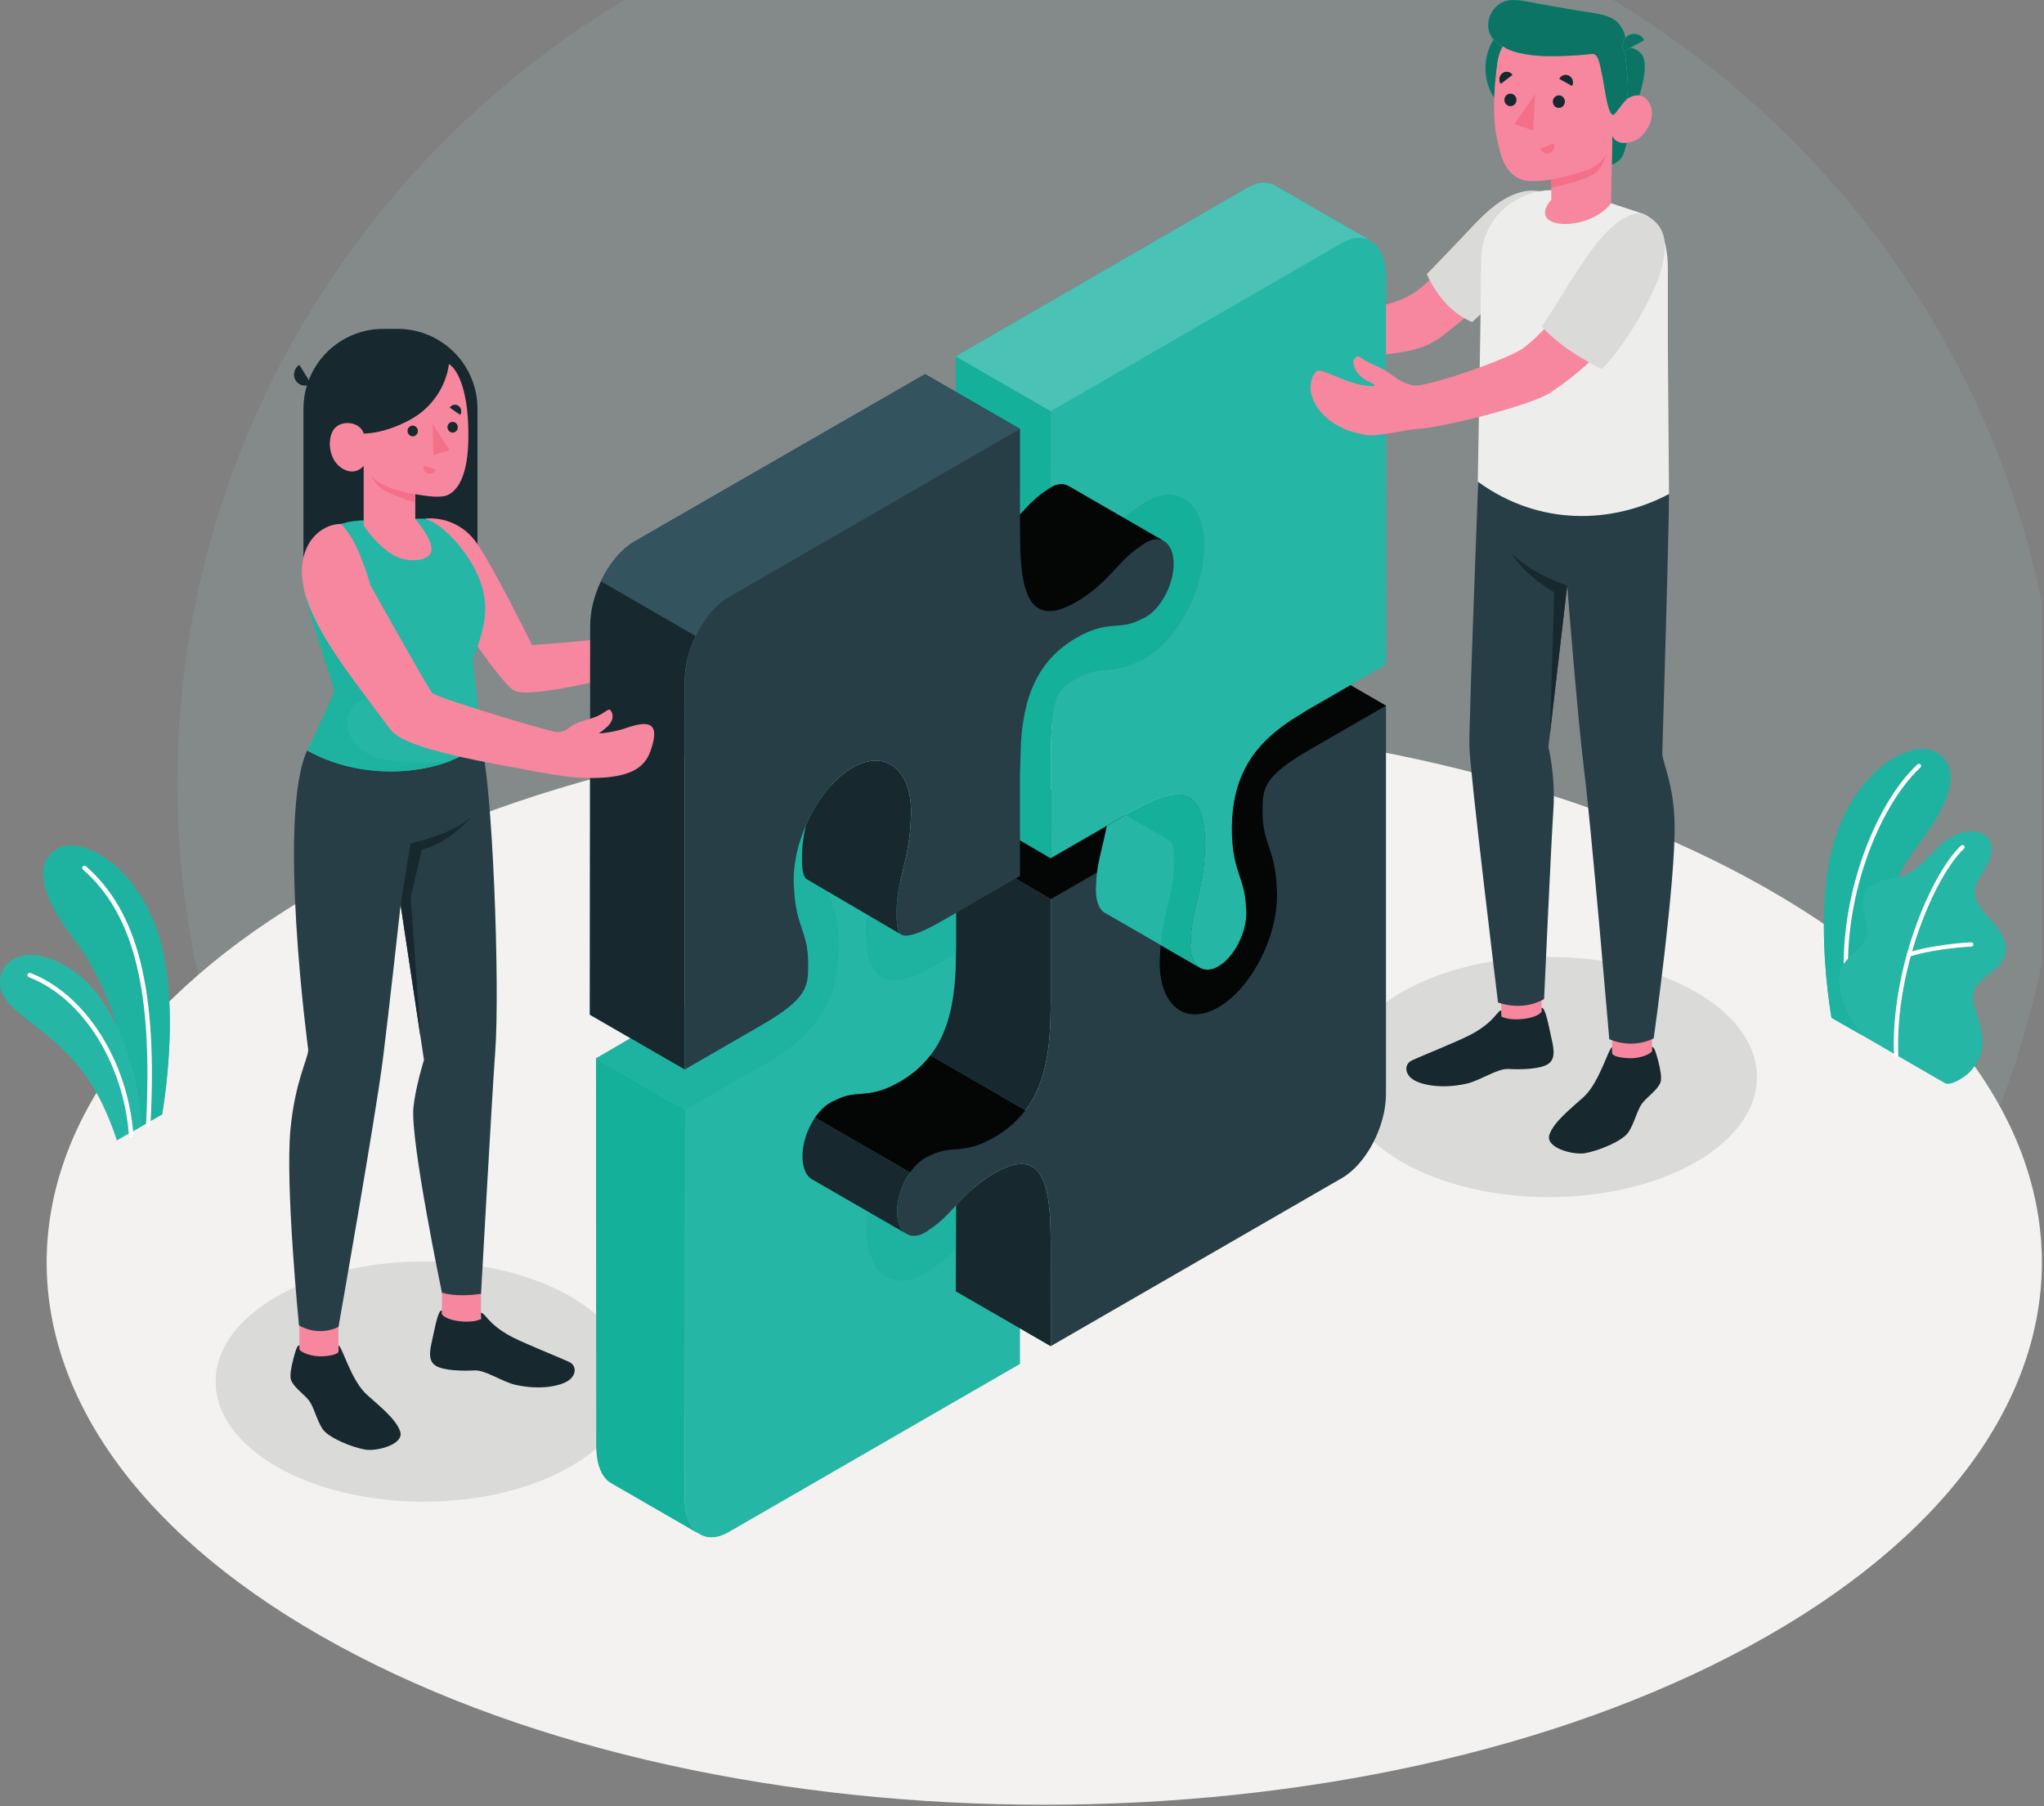 <svg width="611" height="540" viewBox="0 0 611 540" fill="none" xmlns="http://www.w3.org/2000/svg">
<rect x="0" y="0" width="611" height="540" fill="#808080" stroke="none"/>
<g clip-path="url(#clip0)">
<ellipse cx="334.406" cy="234" rx="281.406" ry="275" fill="#AFDEDD" fill-opacity="0.1"/>
<path d="M523.025 262.741C639.483 326.055 639.483 428.707 523.024 492.021C406.565 555.336 217.748 555.336 101.29 492.023C-15.169 428.708 -15.168 326.056 101.291 262.741C217.751 199.427 406.567 199.427 523.025 262.741Z" fill="#F3F2F1"/>
<path d="M506.996 296.571C531.283 310.593 531.283 333.329 506.994 347.352C482.708 361.373 443.329 361.373 419.041 347.352C394.755 333.329 394.755 310.593 419.041 296.572C443.329 282.549 482.708 282.549 506.996 296.571Z" fill="#DADBD8"/>
<path d="M170.596 387.616C194.884 401.637 194.884 424.372 170.596 438.396C146.308 452.419 106.929 452.419 82.642 438.396C58.355 424.373 58.355 401.639 82.642 387.616C106.93 373.592 146.308 373.592 170.596 387.616Z" fill="#DADBD8"/>
<path d="M556.466 309.391L547.483 304.257C547.483 304.257 543.176 280.517 546.398 260.111C550.927 231.419 570.463 221.521 577.558 224.373C584.652 227.225 586.32 235.725 573.507 252.303C565.947 262.085 556.223 282.761 556.466 309.391Z" fill="#26B6A6"/>
<path d="M556.465 309.391L547.483 304.257C547.483 304.257 545.204 291.692 545.201 276.985C545.201 271.479 545.52 265.671 546.397 260.111C550.433 234.548 566.38 223.903 574.828 223.903C575.862 223.903 576.784 224.063 577.557 224.373C580.891 225.712 583.025 228.299 583.025 232.383C583.024 236.992 580.301 243.512 573.506 252.303C566.042 261.96 556.469 282.239 556.46 308.379C556.46 308.715 556.461 309.052 556.465 309.391Z" fill="#1DB3A0"/>
<path d="M552.197 297.709L552.287 297.705C552.639 297.667 552.892 297.351 552.853 297C549.924 270.041 561.576 240.937 574.052 229.435C574.313 229.195 574.329 228.789 574.089 228.529C573.848 228.272 573.444 228.253 573.184 228.493C560.48 240.205 548.607 269.783 551.581 297.139C551.615 297.459 551.883 297.7 552.197 297.709Z" fill="white"/>
<path d="M581.385 323.787C582.805 324.601 585.729 322.82 586.851 322.068C588.768 320.781 590.321 318.959 591.355 316.897C592.556 314.499 592.859 311.928 592.484 309.275C592.288 307.899 591.903 306.557 591.519 305.221C591.143 303.909 590.764 302.597 590.387 301.285C590.016 299.992 589.64 298.653 589.811 297.317C590.155 294.627 592.543 292.741 594.715 291.116C597.116 289.317 599.617 286.944 599.603 283.704C599.593 281.205 598.299 278.884 596.749 276.923C595.2 274.96 593.363 273.227 591.963 271.156C590.955 269.665 590.168 267.915 590.331 266.121C590.433 265.008 590.895 263.96 591.428 262.977C592.572 260.868 594.081 258.936 594.871 256.669C595.659 254.404 595.547 251.585 593.777 249.964C592.325 248.633 590.169 248.447 588.204 248.577C586.385 248.697 584.609 249.517 583.02 250.401C577.876 253.261 574.94 259.352 569.484 261.553C567.377 262.401 565.072 262.588 562.877 263.168C560.683 263.748 558.445 264.868 557.429 266.897C555.427 270.899 559.145 275.831 557.736 280.079C556.489 283.837 552.837 285.276 550.785 288.664C549.888 290.145 549.683 291.857 549.827 293.584C550.072 296.507 550.499 298.649 551.901 301.899C553.06 304.584 556.465 309.391 556.465 309.391C556.551 309.475 581.168 323.661 581.385 323.787Z" fill="#26B6A6"/>
<path d="M566.805 316.017H566.823C567.185 316.003 567.46 315.704 567.445 315.351C566.387 289.927 578.368 261.857 587.079 253.703C587.336 253.461 587.349 253.056 587.108 252.797C586.867 252.539 586.461 252.527 586.204 252.767C577.317 261.085 565.093 289.621 566.164 315.404C566.18 315.749 566.464 316.017 566.805 316.017Z" fill="white"/>
<path d="M570.615 285.98L570.804 285.951C578.973 283.427 589.153 282.98 589.255 282.977C589.608 282.963 589.883 282.663 589.869 282.311C589.855 281.957 589.587 281.679 589.203 281.696C589.097 281.701 578.756 282.153 570.427 284.728C570.089 284.832 569.899 285.191 570.003 285.529C570.089 285.804 570.341 285.98 570.615 285.98Z" fill="white"/>
<path d="M39.517 338.271L48.455 333.111C48.455 333.111 52.792 309.372 49.57 288.964C45.04 260.272 25.504 250.376 18.409 253.227C11.314 256.08 9.646 264.58 22.46 281.157C30.02 290.94 39.76 311.643 39.517 338.271Z" fill="#26B6A6"/>
<path d="M39.517 338.271C39.52 337.933 39.522 337.596 39.522 337.26C39.513 311.119 29.924 290.816 22.46 281.157C15.665 272.367 12.942 265.847 12.942 261.237C12.941 257.153 15.076 254.567 18.409 253.227C19.183 252.916 20.104 252.757 21.137 252.757C29.586 252.757 45.534 263.401 49.57 288.964C50.442 294.485 50.76 300.249 50.761 305.721C50.763 320.479 48.455 333.111 48.455 333.111L39.517 338.271Z" fill="#1DB3A0"/>
<path d="M44.313 336.904L44.277 336.903C43.909 336.884 43.627 336.569 43.647 336.201C45.756 296.251 40.123 273.444 24.814 259.944C24.538 259.7 24.512 259.277 24.755 259.001C24.998 258.728 25.422 258.7 25.696 258.944C41.344 272.743 47.111 295.868 44.978 336.272C44.959 336.628 44.665 336.904 44.313 336.904Z" fill="white"/>
<path d="M42.234 336.703C42.424 328.112 37.416 299.679 20.591 289.333C3.765 278.988 -4.415 291.871 2.407 299.687C7.402 305.409 16.71 309.545 25.465 321.368C31.483 329.497 34.92 340.925 34.92 340.925L42.234 336.703Z" fill="#26B6A6"/>
<path d="M39.214 340.032C38.868 340.032 38.576 339.764 38.549 339.415C36.932 317.735 24.625 298.283 8.618 292.111C8.274 291.977 8.103 291.591 8.236 291.248C8.368 290.904 8.754 290.733 9.097 290.865C25.567 297.217 38.225 317.14 39.879 339.316C39.907 339.683 39.631 340.003 39.264 340.031L39.214 340.032Z" fill="white"/>
<path d="M378.256 83.791C380.285 85.469 382.604 86.328 385.274 88.919C387.626 91.2 388.637 92.1 391.474 93.225C394.55 94.445 397.448 94.084 405.986 92.719C416.429 91.049 420.925 89.293 425.429 85.449C430.697 80.955 442.481 67.401 448.177 62.077C454.202 56.449 462.484 58.624 462.484 58.624C462.484 58.624 459.072 70.835 451.182 82.065C446.618 88.561 438.096 94.777 434.24 97.985C428.07 103.119 424.792 105.148 411.24 106.167C401.012 106.936 399.653 107.187 391.286 106.937C388.261 106.848 386.373 106.817 381.422 106.404C378.968 106.2 376.973 105.892 375.062 105.296C372.637 104.539 370.534 104.085 368.42 102.667C365.756 100.881 363.47 98.467 362.1 95.567C361.346 93.971 360.873 92.22 360.922 90.456C360.973 88.693 361.577 86.919 362.764 85.613C363.005 85.348 363.28 85.097 363.621 84.987C364.236 84.788 364.889 85.088 365.464 85.383C368.677 87.028 371.897 89.283 375.252 90.576C378.086 91.668 380.24 92.048 380.03 91.476C379.818 90.905 378.108 90.38 376.35 88.397C374.67 86.504 374.15 83.645 375.286 82.787C376.424 81.928 376.224 82.113 378.256 83.791Z" fill="#F6879F"/>
<path d="M464.915 58.577C464.915 58.577 459.82 55.939 454.548 57.452C449.278 58.967 445.055 62.415 440.028 67.809C435 73.204 426.518 81.931 426.518 81.931C426.518 81.931 430.694 92.504 440.08 96.261L459.759 78.056L464.915 58.577Z" fill="#DADBD8"/>
<path d="M493.824 320.609H481.894V300.185H493.824V320.609Z" fill="#F6879F"/>
<path d="M460.812 305.328L448.887 305.739L448.291 284.124L460.812 283.715V305.328Z" fill="#F6879F"/>
<path d="M498.906 147.684C498.906 159.076 496.892 225.341 496.892 225.341C497.17 228.62 500.326 234.448 500.571 246.256C500.927 263.38 494.334 310.397 494.334 310.397C494.334 310.397 488.543 313.781 481.051 310.66C481.051 310.66 475.64 246.925 473.502 229.976C471.636 215.184 468.471 174.997 468.471 174.997L462.854 223.289C462.854 223.289 465.054 232.112 464.332 242.249C463.775 250.089 461.566 298.633 461.566 298.633C461.566 298.633 455.951 302.444 447.791 299.688C447.791 299.688 439.376 230.481 439.239 223.288C439.082 215.088 442.358 131.373 442.358 131.373L498.906 147.684Z" fill="#273E47"/>
<path d="M491.068 63.875C493.692 65.048 495.764 67.184 496.817 69.859C497.755 72.24 498.564 75.616 498.564 80.171V103.545L498.905 147.684C481.781 156.709 460.013 157.313 441.744 143.972C441.744 143.972 442.763 87.157 442.763 77.865C442.763 77.445 442.773 77.019 442.796 76.588C443.46 63.316 456.529 54.205 469.4 57.517L480.212 60.299L491.068 63.875Z" fill="#EDEDEB"/>
<path d="M476.829 20.397C476.829 29.452 469.489 36.792 460.435 36.792C451.379 36.792 444.04 29.452 444.04 20.397C444.04 11.341 451.379 4.001 460.435 4.001C469.489 4.001 476.829 11.341 476.829 20.397Z" fill="#26B6A6"/>
<path d="M446.656 29.287C445 26.725 444.04 23.673 444.04 20.397C444.04 17.249 444.925 14.309 446.463 11.813C446.507 11.864 446.552 11.916 446.596 11.965C447.34 12.792 448.168 13.467 449.171 13.888C448.347 15.453 447.772 17.293 447.513 19.433C447.048 23.283 446.771 26.499 446.656 29.287Z" fill="#0B7465"/>
<path d="M488.776 32.055C488.776 32.055 486.12 44.537 485.053 46.588C483.988 48.639 481.787 49.221 481.787 49.221L481.973 40.441L488.776 32.055Z" fill="#26B6A6"/>
<path d="M481.799 49.219L481.974 40.441C481.974 40.441 482.504 42.711 485.555 42.709C485.787 42.709 486.033 42.697 486.295 42.668C485.816 44.488 485.367 45.987 485.053 46.588C484.035 48.551 481.973 49.169 481.799 49.219Z" fill="#0B7465"/>
<path d="M485.441 14.173C485.441 14.173 488.304 13.681 490.535 15.963C492.72 18.2 491.5 25.199 488.776 32.055L483.771 32.629L485.441 14.173Z" fill="#26B6A6"/>
<path d="M485.135 30.891C485.42 30.543 485.695 30.236 485.943 30.009C485.68 30.285 485.409 30.588 485.135 30.891ZM486 29.952C486.44 29.455 486.601 28.067 486.601 26.308C486.601 22.652 485.908 17.389 485.593 15.195L487.356 14.249C488.316 14.437 489.493 14.899 490.535 15.963C491.311 16.759 491.657 18.155 491.66 19.933C491.661 22.301 491.052 25.348 490.032 28.551C489.86 28.528 489.688 28.517 489.517 28.517C488.061 28.517 486.675 29.284 486 29.952Z" fill="#0B7465"/>
<path d="M482.271 32.633C483.275 33.233 484.705 31.305 485.943 30.009C487.181 28.715 491.221 26.945 493.236 31.192C495.291 35.52 491.457 41.237 488.276 42.236C482.796 43.956 481.973 40.441 481.973 40.441L481.568 60.817C474.753 69.555 455.84 68.816 463.72 59.689L463.736 53.672C463.736 53.672 458.769 54.425 456.347 54.052C452.315 53.428 449.78 50.248 448.557 45.885C446.592 38.876 445.848 33.217 447.513 19.433C449.34 4.327 466.912 4.169 476.4 10.141C485.889 16.113 482.271 32.633 482.271 32.633Z" fill="#F6879F"/>
<path d="M482.271 34.321C482.776 34.331 484.695 31.147 485.943 30.009C487.675 28.435 485.441 14.173 485.441 14.173C485.441 14.173 487.104 10.628 483.771 6.959C481.4 4.349 477.437 4.059 470.672 2.996C467.121 2.437 461.74 1.444 458.196 0.785C453.963 -0.001 450.459 -0.835 447.471 1.763C445.144 3.783 444.143 7.356 445.395 10.171C445.688 10.832 446.113 11.428 446.596 11.965C447.453 12.919 448.424 13.668 449.644 14.064C449.644 14.064 451.488 15.701 457.911 16.484C464.331 17.267 474.332 16.333 475.7 16.147C477.561 15.892 477.959 17.696 478.963 22.627C479.844 26.955 480.575 34.288 482.271 34.321Z" fill="#26B6A6"/>
<path d="M482.273 34.321C482.272 34.321 482.272 34.321 482.271 34.321C480.575 34.288 479.844 26.955 478.963 22.627C478.02 17.997 477.612 16.123 476.024 16.123C475.921 16.123 475.813 16.131 475.7 16.147C474.725 16.28 469.364 16.792 464.04 16.792C461.895 16.792 459.755 16.709 457.911 16.484C451.488 15.701 449.644 14.064 449.644 14.064C448.424 13.668 447.453 12.919 446.596 11.965C446.113 11.428 445.688 10.832 445.395 10.171C445.025 9.341 444.852 8.445 444.851 7.543C444.848 5.383 445.829 3.188 447.471 1.763C448.996 0.436 450.657 0.004 452.481 0.004C454.228 0.004 456.124 0.4 458.196 0.785C461.74 1.444 467.121 2.437 470.672 2.996C477.437 4.059 481.4 4.349 483.771 6.959C485.225 8.559 485.728 10.135 485.833 11.404C485.328 12.043 485.053 12.848 485.055 13.671C485.055 14.213 485.177 14.765 485.432 15.281L485.593 15.195C485.908 17.389 486.601 22.652 486.601 26.308C486.601 28.067 486.44 29.455 486 29.952C485.981 29.973 485.963 29.992 485.943 30.009C484.696 31.145 482.781 34.321 482.273 34.321Z" fill="#0B7465"/>
<path d="M485.432 15.281L491.5 12.024C490.638 10.285 488.582 9.605 486.906 10.505C485.23 11.404 484.57 13.543 485.432 15.281Z" fill="#26B6A6"/>
<path d="M485.432 15.281C485.177 14.765 485.055 14.213 485.055 13.671C485.052 12.383 485.728 11.137 486.907 10.505C487.408 10.236 487.944 10.108 488.472 10.108C489.707 10.108 490.896 10.807 491.5 12.024L485.432 15.281Z" fill="#0B7465"/>
<path d="M463.736 53.672C463.736 53.672 472.735 51.86 475.88 50.187C477.985 49.068 479.72 47.128 480.229 45.885C480.229 45.885 479.64 48.555 477.758 50.96C475.457 53.9 463.736 56.067 463.736 56.067V53.672Z" fill="#F47089"/>
<path d="M464.176 30.384C464.176 31.419 464.984 32.255 465.98 32.252C466.976 32.249 467.783 31.408 467.783 30.373C467.783 29.339 466.976 28.501 465.98 28.504C464.984 28.508 464.176 29.349 464.176 30.384Z" fill="#17282F"/>
<path d="M466.089 23.576L469.945 25.704C470.515 24.597 470.112 23.221 469.047 22.633C467.983 22.045 466.656 22.467 466.089 23.576Z" fill="#17282F"/>
<path d="M464.551 42.84L460.435 44.384C460.841 45.564 462.095 46.176 463.231 45.749C464.368 45.323 464.959 44.02 464.551 42.84Z" fill="#F47089"/>
<path d="M448.619 25.077L452.138 22.367C451.42 21.36 450.05 21.149 449.079 21.899C448.107 22.645 447.901 24.069 448.619 25.077Z" fill="#17282F"/>
<path d="M449.703 29.871C449.703 30.905 450.509 31.741 451.505 31.739C452.501 31.736 453.309 30.895 453.309 29.86C453.309 28.825 452.501 27.989 451.505 27.991C450.509 27.995 449.703 28.835 449.703 29.871Z" fill="#17282F"/>
<path d="M458.888 28.16L458.297 39.004L452.635 37.075L458.888 28.16Z" fill="#F47089"/>
<path d="M481.893 314.72V313.013C480.753 313.511 478.099 323.629 473.367 327.948C469.603 331.38 464.471 335.344 463.164 339.171C461.807 343.151 470.313 345.348 473.828 344.725C477.915 344.003 484.993 341.125 486.771 338.459C488.548 335.793 489.38 331.859 490.825 329.905C492.269 327.951 495.599 325.769 496.38 323.508C496.809 322.265 496.3 319.544 495.697 317.244C495.144 315.135 494.544 312.816 493.824 313.013C493.821 313.271 493.824 314.313 493.824 314.313C492.957 315.275 490.561 316.227 487.86 316.331C486.113 316.397 481.879 316.051 481.893 314.72Z" fill="#17282F"/>
<path d="M448.762 302.06C448.143 302.081 447.638 302.955 446.271 304.433C444.619 306.221 441.919 308.149 439.254 309.483C434.786 311.72 426.1 315.16 422.17 316.931C419.714 318.036 419.828 321.003 422.368 322.691C424.906 324.379 431.035 325.595 438.392 323.949C442.402 323.053 447.62 319.351 450.923 319.551C454.226 319.751 460.407 319.703 462.844 318.021C465.283 316.341 464.307 312.752 463.618 309.668C462.867 306.303 461.926 301.053 460.812 301.284V302.444C459.376 304.616 451.976 305.5 448.824 303.9L448.762 302.06Z" fill="#17282F"/>
<path d="M468.471 174.997C468.471 174.997 458.935 172.312 451.859 165.472C451.859 165.472 455.064 171.475 464.596 177.06L463.326 219.229L468.471 174.997Z" fill="#17282F"/>
<path d="M142.728 172.907H90.718V122.191C90.718 109.004 101.408 98.312 114.596 98.312H118.848C132.036 98.312 142.728 109.004 142.728 122.191V172.907Z" fill="#17282F"/>
<path d="M112.879 421.952C111.735 420.931 110.584 419.935 109.54 418.981C106.299 416.025 103.829 411.012 102.41 407.592C101.6 405.639 101.184 403.555 101.184 401.44V394.776H89.493V405.623V405.624V405.913L89.552 405.943C90.114 408.372 95.48 414.835 98.528 419.048C100.571 421.873 104.454 425.467 109.092 426.085C113.488 426.673 115.735 425.285 112.879 421.952Z" fill="#F6879F"/>
<path d="M146.655 404.175C146.983 403.981 147.27 403.732 147.494 403.424C148.405 402.169 147.683 401.485 147.023 400.492C146.167 399.204 145.605 397.548 145.015 396.124C144.473 394.817 143.762 392.417 143.762 392.417C143.762 392.417 143.788 390.672 143.788 389.972V383.309H132.097V394.156V394.445L132.157 394.476C132.757 397.069 135.117 399.579 136.668 401.647C137.869 403.251 140.957 404.064 142.828 404.465C143.653 404.643 144.507 404.757 145.341 404.631C145.801 404.561 146.256 404.409 146.655 404.175Z" fill="#F6879F"/>
<path d="M91.819 224.343C82.756 244.139 92.146 313.871 92.146 313.871C91.874 317.083 88.201 323.404 86.833 337.543C85.216 354.248 89.369 396.193 89.369 396.193C89.369 396.193 94.782 399.733 101.184 396.663C101.184 396.663 112.325 333.489 114.421 316.88C116.249 302.384 119.759 270.511 119.759 270.511L126.737 316.859C126.737 316.859 124.177 324.979 123.578 331.165C122.631 340.935 132.097 386.423 132.097 386.423C132.097 386.423 136.131 387.903 143.788 386.775C143.788 386.775 147.136 326.411 148.019 314.641C149.501 294.876 147.248 233.147 143.623 221.447L91.819 224.343Z" fill="#273E47"/>
<path d="M119.759 270.511L122.702 252.125C122.702 252.125 135.151 249.547 140.796 244.239C140.796 244.239 134.873 251.607 126.075 254.02L122.77 268.175L125.729 310.164L119.759 270.511Z" fill="#17282F"/>
<path d="M101.217 403.861L101.201 402.173C102.322 402.661 104.944 412.613 109.593 416.855C113.29 420.226 118.333 424.121 119.616 427.88C120.95 431.789 112.593 433.948 109.14 433.336C105.127 432.625 98.171 429.8 96.425 427.181C94.679 424.562 93.862 420.697 92.443 418.777C91.025 416.859 87.754 414.715 86.986 412.493C86.565 411.273 87.065 408.6 87.658 406.341C88.201 404.269 88.79 401.991 89.497 402.185C89.499 402.437 89.497 403.463 89.497 403.463C90.348 404.405 92.702 405.341 95.356 405.443C97.071 405.508 101.231 405.169 101.217 403.861Z" fill="#17282F"/>
<path d="M143.763 392.417C144.371 392.437 145.024 393.359 146.367 394.812C147.99 396.568 150.643 398.461 153.262 399.772C157.65 401.969 166.18 405.348 170.042 407.088C172.455 408.174 172.342 411.088 169.847 412.747C167.354 414.404 161.335 415.599 154.106 413.983C150.168 413.101 145.042 409.465 141.796 409.661C138.552 409.857 132.481 409.811 130.086 408.16C127.691 406.509 128.65 402.983 129.327 399.953C130.065 396.647 130.989 391.492 132.084 391.717V392.857C133.492 394.991 140.763 395.859 143.859 394.288L143.763 392.417Z" fill="#17282F"/>
<path d="M127.154 155.032C127.154 155.032 135.932 153.743 142.028 161.696C146.708 167.804 159.031 192.819 159.031 192.819C159.031 192.819 186.084 191.012 187.381 189.447C188.68 187.881 187.949 184.715 187.593 182.972C187.235 181.229 186.645 177.36 186.257 176.272C185.579 174.373 188.387 174.885 190.041 176.66C191.735 178.477 192.431 181.903 193.257 182.499C194.081 183.095 200.361 175.872 203.409 172.388C206.456 168.903 207.887 166.464 209.929 167.901C211.4 168.939 210.456 171.008 208.271 173.993C206.085 176.98 205.767 177.301 205.449 177.949C205.187 178.483 205.993 178.911 206.313 179.196C206.904 179.727 207.956 180.592 208.029 181.42C208.069 181.871 207.987 182.337 208.112 182.773C208.397 183.767 209.627 184.232 209.973 185.205C210.224 185.911 209.948 186.7 210.089 187.433C210.18 187.907 210.441 188.335 210.525 188.808C210.692 189.739 210.157 190.648 209.549 191.372C207.408 193.919 204.481 194.895 201.676 196.447C199.343 197.737 196.933 198.303 194.247 199.497C191.56 200.692 158.677 209.203 153.744 206.48C148.812 203.757 129.958 174.12 129.958 174.12C122.608 161.943 127.154 155.032 127.154 155.032Z" fill="#F6879F"/>
<path d="M107.807 155.571C96.187 156.371 95.373 161.981 92.464 168.119C90.251 172.791 90.981 178.365 92.669 183.251L100.012 206.52C100.012 206.52 96.221 215.684 91.82 224.343C112.14 235.684 137.514 229.723 143.623 221.447C143.882 219.691 142.311 205.967 141.344 197.001C144.923 188.024 145.868 182.333 144.358 176.399C141.555 165.383 130.674 154.651 125.859 155.041L107.807 155.571Z" fill="#26B6A6"/>
<path d="M89.461 109.049L92.978 114.703C91.419 115.745 89.368 115.325 88.397 113.764C87.425 112.203 87.902 110.092 89.461 109.049Z" fill="#17282F"/>
<path d="M134.184 108.829C136.931 110.452 140.327 117.361 139.991 131.845C139.707 144.119 135.729 147.151 133.731 148.025C131.733 148.899 127.881 148.368 124.135 147.743V155.109C124.135 155.109 129.312 161.123 128.986 164.501C128.66 167.879 121.511 168.676 116.666 165.376C111.822 162.077 108.716 157.055 108.716 157.055V139.247C108.716 139.247 106.187 142.624 102.051 139.877C97.915 137.131 97.759 130.332 100.163 127.891C102.567 125.449 107.75 126.223 108.716 129.595C108.716 129.595 114.69 129.813 122.645 125.444C130.599 121.073 133.656 113.588 134.184 108.829Z" fill="#F6879F"/>
<path d="M124.913 128.76C124.957 129.645 124.303 130.395 123.451 130.435C122.599 130.476 121.874 129.791 121.829 128.907C121.785 128.023 122.439 127.272 123.29 127.232C124.142 127.192 124.868 127.876 124.913 128.76Z" fill="#17282F"/>
<path d="M126.699 139.165L130.284 140.309C129.986 141.335 128.942 141.911 127.953 141.595C126.962 141.28 126.401 140.192 126.699 139.165Z" fill="#F47089"/>
<path d="M137.568 124.021L134.445 121.856C135.015 120.964 136.176 120.725 137.039 121.324C137.901 121.921 138.137 123.129 137.568 124.021Z" fill="#17282F"/>
<path d="M136.848 127.645C136.893 128.528 136.237 129.279 135.386 129.319C134.536 129.36 133.809 128.676 133.764 127.791C133.72 126.907 134.374 126.156 135.225 126.116C136.077 126.076 136.804 126.76 136.848 127.645Z" fill="#17282F"/>
<path d="M129.309 126.76L129.554 136.052L134.446 134.537L129.309 126.76Z" fill="#F47089"/>
<path d="M124.135 147.743C120.187 147.225 112.066 144.892 110.801 141.681C110.801 141.681 111.222 143.7 113.648 145.779C116.074 147.859 124.135 150.201 124.135 150.201V147.743Z" fill="#F47089"/>
<path d="M100.012 206.52L92.669 183.251C91.531 179.96 90.697 176.329 91.074 172.907H91.17C90.827 176.343 91.529 179.953 92.669 183.251L100.012 206.52Z" fill="#E0E1DE"/>
<path d="M91.171 172.907H91.074C91.166 172.069 91.331 171.245 91.581 170.441C91.596 170.432 91.609 170.423 91.623 170.412C91.403 171.228 91.255 172.063 91.171 172.907Z" fill="#142228"/>
<path d="M116.781 230.604C108.673 230.604 99.852 228.827 91.819 224.343C96.221 215.684 100.012 206.52 100.012 206.52L92.669 183.251C91.529 179.953 90.826 176.343 91.17 172.907C91.254 172.063 91.403 171.228 91.623 170.412C92.521 169.788 93.09 169.393 93.09 169.393L101.257 178.84C100.08 182.716 100.63 185.96 100.63 185.96L103.766 196.405C104.383 199.505 108.984 207.989 111.618 209.736C110.853 209.228 110.158 208.909 109.425 208.909C108.952 208.909 108.463 209.043 107.931 209.343C106.368 210.224 105.105 211.628 104.396 213.277C101.855 219.183 107.473 225.232 113.003 226.54C116.618 227.396 120.963 227.952 125.735 227.952C128.757 227.952 131.951 227.729 135.237 227.219C130.262 229.276 123.788 230.604 116.781 230.604Z" fill="#1DB3A0"/>
<path d="M208.98 458.512L182.555 443.256C179.804 441.632 178.271 437.557 178.276 432.303L178.166 316.4L204.791 331.772L204.684 448.048C204.688 453.165 206.336 456.825 208.98 458.512Z" fill="#26B6A6"/>
<path d="M208.98 458.512L182.555 443.256C179.928 441.705 178.412 437.92 178.284 433.005C178.279 432.784 178.276 432.56 178.276 432.333C178.276 432.323 178.276 432.312 178.276 432.303L178.166 316.4L204.791 331.772L204.684 448.048C204.688 453.165 206.336 456.825 208.98 458.512Z" fill="#14B099"/>
<path d="M209.167 458.62L208.98 458.512C206.336 456.825 204.688 453.165 204.684 448.048L204.791 331.772L178.166 316.4L201.196 302.965L201.403 302.853L201.468 302.801L201.511 302.789L204.778 300.899L204.786 300.885L208.472 298.327L208.616 298.231L208.767 298.123C208.97 297.989 209.123 297.847 209.303 297.72L209.512 297.573C209.73 297.413 209.934 297.245 210.151 297.085C210.367 296.925 210.571 296.757 210.767 296.604C210.942 296.455 211.116 296.307 211.284 296.172L211.487 296.004L211.67 295.841C212.018 295.58 212.346 295.288 212.667 295.011C212.85 294.848 213.011 294.692 213.174 294.536L213.371 294.347C213.994 293.761 214.619 293.143 215.196 292.513L215.402 292.312C215.638 292.056 215.867 291.813 216.091 291.551C216.194 291.432 216.306 291.301 216.396 291.175L216.679 290.84L216.755 290.74L216.838 290.628L216.972 290.456C217.211 290.167 217.456 289.863 217.682 289.565C217.871 289.3 218.068 289.021 218.243 288.748L218.386 288.563L218.431 288.483C218.688 288.132 218.918 287.765 219.139 287.412C219.346 287.087 219.523 286.779 219.708 286.457L219.778 286.337C219.926 286.049 220.08 285.781 220.23 285.493C220.307 285.36 220.391 285.212 220.455 285.071C220.643 284.716 220.816 284.353 220.978 283.983L221 283.943C221.096 283.713 221.207 283.492 221.303 283.261C221.414 283.04 221.511 282.812 221.594 282.575C221.68 282.393 221.763 282.191 221.83 281.98C221.903 281.791 221.986 281.588 222.059 281.399C222.226 280.924 222.379 280.444 222.532 279.961L222.539 279.948C222.66 279.555 222.788 279.147 222.903 278.732L222.948 278.563C223.078 278.12 223.182 277.664 223.278 277.22L223.307 277.076C223.383 276.728 223.467 276.367 223.538 275.997L223.544 275.984C223.646 275.472 223.75 274.891 223.816 274.341L223.868 274.067C223.89 273.937 223.903 273.82 223.924 273.691L223.94 273.539C223.955 273.423 223.976 273.292 223.998 273.163C224.071 272.509 224.124 271.864 224.175 271.251L224.199 270.961C224.214 270.721 224.235 270.467 224.251 270.225L224.258 270.212C224.295 269.253 224.326 268.273 224.343 267.285L224.346 267.251L224.344 267.161C224.334 266.871 224.335 266.621 224.324 266.329L224.318 266.005L224.314 265.611C224.306 265.285 224.304 264.945 224.288 264.633L224.276 264.377L224.256 264.133L224.248 263.933L224.238 263.767C224.198 263.28 224.171 262.801 224.128 262.349L224.136 262.336L224.127 262.259C224.083 261.841 224.031 261.437 223.986 261.055C223.708 258.971 223.315 257.245 222.887 255.733C222.578 254.664 222.248 253.689 221.944 252.765C221.27 250.755 220.66 248.941 220.327 246.308C220.278 245.869 220.222 245.409 220.182 244.923C220.15 244.423 220.112 243.901 220.09 243.355L220.094 243.285L220.084 243.208C220.071 243.077 220.059 242.945 220.072 242.828C220.036 242.521 220.018 242.244 220.027 241.981C220.03 235.835 223.771 228.675 228.391 226.013C228.9 225.719 229.388 225.52 229.852 225.396C230.211 225.3 230.546 225.244 230.872 225.235C231.218 225.221 231.536 225.227 231.856 225.288C232.022 225.312 232.178 225.348 232.327 225.399C232.791 225.524 233.228 225.723 233.655 225.969L260.254 241.325L260.246 241.34C260.394 241.424 260.546 241.531 260.699 241.636C262.272 242.831 263.144 245.116 263.147 248.075C263.151 248.469 263.126 248.883 263.074 249.531L263.075 249.62L263.063 249.703C262.907 254.139 262.12 257.356 261.219 261.076C260.996 262.017 260.766 262.972 260.547 263.968C260.458 264.308 260.39 264.644 260.32 264.977C260.087 266.001 259.871 267.053 259.7 268.184C259.636 268.544 259.583 268.928 259.524 269.301L278.259 258.725L304.898 274.105L304.894 289.947L304.887 297.552L304.902 304.688C304.898 313.276 304.242 319.009 302.908 322.215C301.974 324.42 300.55 325.807 297.262 327.704C293.494 329.877 291.258 330.048 288.667 330.245C287.715 330.319 286.803 330.417 285.89 330.548C285.54 330.596 285.184 330.659 284.807 330.725C284.464 330.795 284.122 330.864 283.763 330.96C283.124 331.108 282.456 331.311 281.792 331.533L281.255 331.723C280.279 332.085 279.32 332.512 278.315 333.019C278.194 333.073 278.072 333.128 277.958 333.204L277.866 333.24L277.716 333.315C277.354 333.479 276.942 333.669 276.511 333.92C272.987 335.949 269.592 339.299 266.686 343.591C265.358 345.552 264.174 347.665 263.172 349.832C262.211 351.896 261.406 354.033 260.746 356.165C261.247 355.635 261.742 355.119 262.215 354.608C263.79 352.897 265.119 351.491 266.643 350.179C268.014 349.009 269.343 348.065 270.839 347.201C272.974 345.975 274.686 344.984 275.946 345.765L275.954 345.752L302.375 361.507L302.368 361.519L302.666 361.744L302.874 361.972L302.976 362.101L303.174 362.376L303.218 362.455C303.294 362.571 303.362 362.699 303.436 362.848C304.116 364.293 304.563 366.885 304.764 371.136C304.79 371.615 304.81 372.107 304.826 372.633C304.862 373.991 304.89 375.485 304.887 377.159L304.898 407.729L217.834 457.992C216.2 458.938 214.62 459.454 213.164 459.537C212.63 459.568 212.106 459.55 211.591 459.485C211.418 459.475 211.24 459.443 211.078 459.385C210.403 459.226 209.762 458.98 209.167 458.62Z" fill="#26B6A6"/>
<path d="M302.369 361.503L291.312 354.909L302.369 361.503ZM267.524 349.453C267.916 349.139 268.311 348.841 268.711 348.557L268.716 348.56C268.315 348.844 267.919 349.14 267.524 349.453Z" fill="#D5D7D4"/>
<path d="M269.538 382.805C263.312 382.805 258.948 377.053 258.948 367.443C258.951 363.825 259.604 359.961 260.776 356.144C261.27 355.623 261.743 355.107 262.222 354.612C263.796 352.901 265.126 351.495 266.651 350.183C266.942 349.929 267.232 349.687 267.524 349.453C267.919 349.14 268.315 348.844 268.716 348.56L272.032 350.475L271.828 350.767C269.514 354.188 268.146 358.441 268.152 362.135C268.15 365.287 269.139 367.587 270.711 368.691L270.899 368.799L270.906 368.785C271.312 369.039 271.758 369.224 272.242 369.343C272.494 369.399 272.775 369.437 273.059 369.44C273.076 369.44 273.092 369.44 273.11 369.44C273.378 369.44 273.659 369.417 273.934 369.375C274.735 369.285 275.596 368.964 276.499 368.451C276.522 368.439 276.546 368.425 276.568 368.412C276.831 368.255 277.131 368.041 277.448 367.816L277.504 367.776L277.562 367.739C278.946 366.847 280.111 365.943 281.171 365.009C282.688 363.669 283.99 362.267 285.404 360.743C286.58 359.479 287.651 358.333 288.834 357.18L288.876 357.14L289.027 356.989L289.378 356.66L289.54 356.507C289.595 356.456 289.65 356.404 289.704 356.353C290.24 355.849 290.775 355.369 291.312 354.909L302.37 361.503L302.362 361.515C302.051 361.319 301.712 361.232 301.344 361.232C300.231 361.232 298.86 362.028 297.255 362.951C295.758 363.816 294.43 364.759 293.072 365.936C291.535 367.241 290.207 368.648 288.631 370.357C285.924 373.285 282.856 376.593 278.195 379.605C277.674 379.981 277.056 380.373 276.49 380.705C274.022 382.131 271.67 382.805 269.538 382.805Z" fill="#1DB3A0"/>
<path d="M304.892 274.103L278.259 258.725L259.524 269.301C259.525 269.296 259.527 269.291 259.527 269.285L278.263 258.712L304.911 274.097L304.892 274.103Z" fill="#D5D7D4"/>
<path d="M266.907 293.111C266.397 293.111 265.884 293.045 265.391 292.951L265.127 292.885C264.699 292.767 264.323 292.636 263.981 292.481C263.859 292.432 263.761 292.376 263.664 292.32L263.616 292.292C263.292 292.105 262.963 291.895 262.652 291.649L262.596 291.596L262.365 291.399C262.024 291.093 261.72 290.724 261.425 290.339L261.301 290.18C260.655 289.248 260.125 288.036 259.72 286.575L259.659 286.345C259.491 285.667 259.364 284.989 259.24 284.272L259.185 283.917C259.068 283.116 258.976 282.267 258.92 281.393C258.845 280.252 258.823 279.248 258.816 278.252C258.816 274.892 259.103 271.933 259.504 269.299L259.527 269.285C259.527 269.291 259.525 269.296 259.524 269.301L278.259 258.725L304.892 274.103L304.884 274.104L281.971 287.333L281.927 287.372L281.875 287.387L274.972 290.984L274.901 291.031L274.825 291.051C274.671 291.133 274.508 291.191 274.336 291.264L274.088 291.357C273.684 291.533 273.3 291.679 272.94 291.816C272.717 291.903 272.505 291.973 272.291 292.044L272.12 292.117C271.753 292.229 271.395 292.367 271.037 292.463C270.783 292.531 270.544 292.608 270.299 292.66C269.916 292.763 269.552 292.833 269.188 292.903L269.071 292.921C268.901 292.953 268.732 292.984 268.572 293C268.125 293.064 267.655 293.095 267.22 293.103L266.936 293.111C266.925 293.111 266.916 293.111 266.907 293.111Z" fill="#1DB3A0"/>
<path d="M201.196 302.965L201.39 302.845L201.468 302.801L201.403 302.853L201.196 302.965ZM209.303 297.72L209.499 297.565C209.716 297.405 209.934 297.245 210.151 297.085C209.934 297.245 209.73 297.413 209.512 297.573L209.303 297.72ZM216.396 291.175L216.666 290.832L216.755 290.74L216.679 290.84L216.396 291.175ZM219.708 286.457L219.764 286.329C219.926 286.049 220.08 285.781 220.23 285.493C220.08 285.781 219.926 286.049 219.778 286.337L219.708 286.457ZM220.595 284.8C220.708 284.556 220.83 284.315 220.935 284.077C220.828 284.321 220.714 284.563 220.595 284.8ZM221.303 283.261C221.346 283.177 221.387 283.088 221.427 282.996C221.388 283.087 221.347 283.175 221.303 283.261ZM222.948 278.563C223.058 278.127 223.182 277.664 223.278 277.22C223.182 277.664 223.078 278.12 222.948 278.563ZM223.816 274.341L223.854 274.06C223.882 273.951 223.903 273.82 223.924 273.691C223.903 273.82 223.89 273.937 223.868 274.067L223.816 274.341ZM223.94 273.539C223.955 273.423 223.976 273.292 223.984 273.155C224.067 272.489 224.124 271.864 224.162 271.244L224.199 270.961L224.175 271.251C224.124 271.864 224.071 272.509 223.998 273.163C223.976 273.292 223.955 273.423 223.94 273.539ZM224.346 267.251L224.344 267.161C224.334 266.871 224.335 266.621 224.324 266.329L224.318 266.005L224.314 265.611C224.306 265.285 224.291 264.939 224.275 264.625L224.276 264.377L224.256 264.133L224.248 263.933L224.238 263.767C224.198 263.28 224.171 262.801 224.128 262.349L224.106 262.264L224.114 262.252C224.07 261.835 224.031 261.437 223.986 261.055C223.708 258.971 223.315 257.245 222.887 255.733C223.315 257.245 223.708 258.971 223.986 261.055C224.031 261.437 224.083 261.841 224.127 262.259L224.136 262.336L224.128 262.349C224.171 262.801 224.198 263.28 224.238 263.767L224.248 263.933L224.256 264.133L224.276 264.377L224.288 264.633C224.304 264.945 224.306 265.285 224.314 265.611L224.318 266.005L224.324 266.329C224.335 266.621 224.334 266.871 224.344 267.161L224.346 267.251ZM231.844 225.285C231.619 225.244 231.394 225.229 231.16 225.229C231.066 225.229 230.97 225.231 230.872 225.235C230.975 225.225 231.078 225.22 231.178 225.22C231.404 225.22 231.626 225.244 231.844 225.285Z" fill="#D5D7D4"/>
<path d="M204.791 331.772L178.166 316.4L201.196 302.965L201.403 302.853L201.468 302.801L201.511 302.789L204.778 300.899L204.786 300.885L208.484 298.335L208.616 298.231L208.767 298.123C208.97 297.989 209.123 297.847 209.303 297.72L209.512 297.573C209.73 297.413 209.934 297.245 210.151 297.085C210.367 296.925 210.571 296.757 210.767 296.604C210.942 296.455 211.116 296.307 211.284 296.172L211.487 296.004L211.67 295.841C212.018 295.58 212.346 295.288 212.667 295.011C212.85 294.848 213.011 294.692 213.174 294.536L213.371 294.347C213.994 293.761 214.619 293.143 215.196 292.513L215.402 292.312C215.638 292.056 215.867 291.813 216.091 291.551C216.194 291.432 216.306 291.301 216.396 291.175L216.679 290.84L216.755 290.74L216.851 290.636L216.972 290.456C217.224 290.175 217.47 289.871 217.682 289.565C217.871 289.3 218.068 289.021 218.256 288.756L218.386 288.563L218.431 288.483C218.688 288.132 218.918 287.765 219.139 287.412C219.346 287.087 219.523 286.779 219.708 286.457L219.778 286.337C219.926 286.049 220.08 285.781 220.23 285.493C220.32 285.368 220.391 285.212 220.468 285.079C220.508 284.985 220.551 284.893 220.595 284.8C220.714 284.563 220.828 284.321 220.935 284.077C220.95 284.045 220.963 284.015 220.978 283.983L221 283.943C221.096 283.713 221.207 283.492 221.303 283.261C221.347 283.175 221.388 283.087 221.427 282.996C221.487 282.864 221.546 282.725 221.607 282.583C221.688 282.379 221.763 282.191 221.83 281.98C221.903 281.791 221.986 281.588 222.059 281.399C222.234 280.912 222.384 280.464 222.532 279.961L222.539 279.948C222.66 279.555 222.788 279.147 222.903 278.732L222.948 278.563C223.078 278.12 223.182 277.664 223.278 277.22L223.32 277.084C223.391 276.715 223.467 276.367 223.538 275.997L223.544 275.984C223.646 275.472 223.75 274.891 223.816 274.341L223.868 274.067C223.89 273.937 223.903 273.82 223.924 273.691L223.94 273.539C223.955 273.423 223.976 273.292 223.998 273.163C224.071 272.509 224.124 271.864 224.175 271.251L224.199 270.961C224.222 270.707 224.242 270.488 224.251 270.225L224.258 270.212C224.295 269.253 224.326 268.273 224.343 267.285L224.346 267.251L224.344 267.161C224.334 266.871 224.335 266.621 224.324 266.329L224.318 266.005L224.314 265.611C224.306 265.285 224.304 264.945 224.288 264.633L224.276 264.377L224.256 264.133L224.248 263.933L224.238 263.767C224.198 263.28 224.171 262.801 224.128 262.349L224.136 262.336L224.127 262.259C224.083 261.841 224.031 261.437 223.986 261.055C223.708 258.971 223.315 257.245 222.887 255.733C222.586 254.651 222.256 253.676 221.944 252.765C221.27 250.755 220.66 248.941 220.327 246.308C220.278 245.869 220.222 245.409 220.182 244.923C220.15 244.423 220.126 243.909 220.103 243.363L220.094 243.285L220.098 243.216C220.086 243.084 220.072 242.952 220.072 242.828C220.042 242.575 220.024 242.34 220.024 242.119C220.024 242.072 220.026 242.027 220.027 241.981C220.03 235.835 223.771 228.675 228.391 226.013C228.9 225.719 229.388 225.52 229.852 225.396C230.211 225.3 230.546 225.244 230.872 225.235C230.97 225.231 231.066 225.229 231.16 225.229C231.394 225.229 231.619 225.244 231.844 225.285C231.848 225.287 231.852 225.287 231.856 225.288C232.022 225.312 232.178 225.348 232.327 225.399C232.791 225.524 233.228 225.723 233.655 225.969L260.254 241.325C259.692 241.003 259.067 240.819 258.399 240.772C258.315 240.768 258.231 240.765 258.146 240.765C257.775 240.765 257.388 240.811 256.995 240.888C256.302 241.04 255.544 241.333 254.792 241.772C254.011 242.231 253.25 242.807 252.539 243.483C250.772 245.155 249.259 247.436 248.176 249.928C247.944 250.455 247.747 250.981 247.555 251.531C247.287 252.303 247.067 253.084 246.895 253.876C246.602 255.187 246.442 256.483 246.442 257.749C246.434 258.101 246.479 258.519 246.507 258.963L246.516 259.039L246.511 259.108C246.624 261.847 246.958 263.768 247.435 265.505C247.518 265.855 247.616 266.179 247.706 266.516C247.922 267.193 248.139 267.836 248.354 268.512C248.658 269.436 248.994 270.396 249.295 271.479C249.404 271.845 249.494 272.217 249.595 272.597C249.696 272.977 249.783 273.383 249.883 273.796C250.147 275.036 250.382 276.42 250.536 278.005L250.544 278.083L250.559 278.089C250.566 278.325 250.579 278.547 250.599 278.791C250.619 279.033 250.626 279.269 250.646 279.512L250.662 279.7L250.679 279.888C250.69 280.055 250.707 280.208 250.711 280.388C250.722 280.555 250.727 280.7 250.716 280.872C250.727 281.039 250.738 281.205 250.735 281.364L250.739 281.759V282.097C250.752 282.353 250.756 282.624 250.767 282.915L250.755 282.997L250.752 283.032C250.751 283.529 250.748 284.027 250.734 284.517C250.718 285.007 250.688 285.489 250.672 285.979C250.658 286.22 250.636 286.475 250.608 286.708L250.584 286.997C250.547 287.617 250.48 288.256 250.407 288.909C250.375 289.211 250.33 289.505 250.29 289.821L250.247 290.081L250.239 290.095C250.15 290.649 250.062 291.204 249.959 291.752C249.89 292.12 249.806 292.481 249.73 292.831L249.7 292.973C249.643 293.227 249.587 293.479 249.508 293.736C249.452 293.989 249.375 294.247 249.312 294.479L249.238 294.792C249.158 295.085 249.05 295.396 248.962 295.703L248.955 295.716C248.8 296.197 248.648 296.679 248.467 297.145C248.326 297.544 248.171 297.936 248.016 298.328C247.823 298.787 247.628 299.245 247.43 299.683C247.248 300.059 247.067 300.436 246.886 300.812L246.878 300.825C246.762 301.025 246.651 301.247 246.536 301.448C246.412 301.661 246.31 301.869 246.207 302.077L246.13 302.212C246.038 302.372 245.946 302.532 245.839 302.685L245.747 302.845L245.556 303.145C245.326 303.512 245.096 303.879 244.854 304.237L244.808 304.317L244.666 304.503C244.588 304.636 244.49 304.775 244.378 304.907C244.288 305.033 244.203 305.18 244.099 305.297L243.851 305.636C243.7 305.835 243.55 306.033 243.395 306.209L243.26 306.381L243.11 306.58C242.998 306.712 242.894 306.829 242.811 306.943L242.715 307.047L242.499 307.297C242.388 307.428 242.276 307.561 242.151 307.684C242.06 307.811 241.935 307.933 241.823 308.065L241.619 308.268C241.034 308.911 240.416 309.516 239.78 310.093L239.595 310.289C239.42 310.439 239.259 310.595 239.076 310.757C238.768 311.041 238.427 311.325 238.084 311.609L237.896 311.751L237.8 311.856L237.707 311.925C237.539 312.061 237.364 312.209 237.19 312.359C236.776 312.672 236.355 313 235.922 313.319L235.726 313.473C235.544 313.6 235.378 313.736 235.19 313.876L234.894 314.08L231.207 316.639L227.94 318.531L227.826 318.607L227.618 318.719L204.791 331.772Z" fill="#1DB3A0"/>
<path d="M306.504 331.883L278.128 315.5C278.324 315.221 278.543 314.937 278.755 314.632L278.815 314.559C278.92 314.407 279.019 314.267 279.124 314.115C279.579 313.451 280.001 312.749 280.387 312.081L280.511 311.868C280.921 311.124 281.329 310.327 281.704 309.491C281.785 309.288 281.88 309.093 281.969 308.877L282.012 308.743C282.221 308.257 282.463 307.684 282.688 307.047C282.793 306.771 282.888 306.485 282.988 306.187L283.04 306.004C283.207 305.529 283.361 305.048 283.501 304.559C283.621 304.165 283.728 303.763 283.836 303.361C283.944 302.925 284.048 302.468 284.165 302.019C284.253 301.589 284.348 301.145 284.436 300.715C284.517 300.297 284.597 299.881 284.664 299.456L284.704 299.265C284.776 298.861 284.844 298.436 284.911 298.012C284.937 297.779 284.981 297.519 285.017 297.272L285.047 297.004C285.333 294.871 285.516 292.641 285.655 290.208L285.648 290.097L285.657 290.049L285.655 289.995L285.664 289.947L285.808 283.4L285.817 283.352L285.807 283.311L285.812 283.117L285.817 282.799L285.819 252.236L314.095 268.793L314.087 268.807L314.085 299.368L314.08 299.687L314.083 299.867L314.087 299.923L314.084 299.956L313.931 306.516L313.929 306.551L313.92 306.599L313.924 306.655L313.909 306.771C313.792 309.197 313.601 311.44 313.321 313.56L313.285 313.841C313.249 314.089 313.213 314.336 313.179 314.583C313.111 315.007 313.052 315.419 312.98 315.821L312.94 316.012C312.865 316.451 312.793 316.855 312.712 317.272C312.616 317.715 312.529 318.145 312.42 318.581C312.323 319.025 312.22 319.481 312.111 319.919C311.996 320.333 311.889 320.735 311.776 321.116C311.637 321.604 311.484 322.087 311.317 322.56L311.256 322.757C311.163 323.041 311.063 323.34 310.956 323.617C310.739 324.24 310.488 324.827 310.28 325.312L310.224 325.44C310.143 325.643 310.061 325.845 309.98 326.048C309.592 326.875 309.197 327.681 308.779 328.437L308.655 328.651C308.269 329.32 307.841 330 307.392 330.684C307.293 330.824 307.188 330.977 307.076 331.108L307.023 331.201C306.849 331.44 306.683 331.665 306.504 331.883Z" fill="#26B6A6"/>
<path d="M285.718 386.035L285.802 360.332C285.669 360.468 285.537 360.605 285.404 360.743C286.58 359.479 287.65 358.333 288.833 357.18L289.032 356.992L289.382 356.66L289.544 356.504C291.949 354.221 294.325 352.421 296.962 350.879L296.97 350.865L297.257 350.709L297.321 350.657L297.529 350.545L297.55 350.54C298.186 350.177 298.814 349.863 299.456 349.555C299.633 349.461 299.817 349.391 299.988 349.311L300.18 349.225C300.598 349.057 301.053 348.856 301.512 348.711C301.745 348.613 301.977 348.552 302.196 348.481L302.301 348.453C302.68 348.352 303.06 348.251 303.402 348.181C303.682 348.128 303.941 348.083 304.192 348.048C304.533 348.013 304.853 347.984 305.17 347.989C305.428 347.977 305.677 347.979 305.917 347.993C306.241 348.019 306.528 348.079 306.793 348.143L306.91 348.156C307.101 348.196 307.285 348.248 307.456 348.293C307.766 348.401 308.028 348.535 308.256 348.667C308.605 348.832 308.852 348.992 309.077 349.157C309.356 349.355 309.645 349.592 309.938 349.887C310.082 350.04 310.216 350.208 310.358 350.396L310.46 350.527L310.532 350.62C310.665 350.788 310.793 350.968 310.926 351.171C311.093 351.408 311.234 351.687 311.376 351.964C311.513 352.223 311.632 352.451 311.733 352.705C311.881 353.005 312.006 353.344 312.13 353.683C312.233 353.939 312.314 354.199 312.396 354.46C312.518 354.833 312.62 355.213 312.726 355.613C312.784 355.824 312.832 356.049 312.881 356.273L312.909 356.379C313.006 356.827 313.104 357.275 313.186 357.751C313.206 357.868 313.233 358.008 313.246 358.141L313.277 358.301C313.58 360.187 313.79 362.323 313.932 364.792L313.924 364.84L313.926 364.896L314.074 370.844L314.086 370.887L314.084 370.921L314.09 371.281C314.085 371.475 314.088 371.655 314.084 371.847L314.094 402.417L285.718 386.035Z" fill="#26B6A6"/>
<path d="M270.711 368.691L242.803 352.579C240.947 351.595 239.871 349.013 239.876 345.577C239.877 341.872 241.26 337.627 243.552 334.209C243.733 333.957 243.893 333.712 244.088 333.468C243.952 333.673 243.793 333.885 243.656 334.091L272.032 350.475L271.828 350.767C269.513 354.188 268.145 358.441 268.152 362.135C268.149 365.287 269.139 367.587 270.711 368.691Z" fill="#26B6A6"/>
<path d="M306.504 331.883L278.128 315.5C278.324 315.221 278.543 314.937 278.755 314.632L278.815 314.559C278.92 314.407 279.019 314.267 279.124 314.115C279.579 313.451 280.001 312.749 280.387 312.081L280.511 311.868C280.921 311.124 281.329 310.327 281.704 309.491C281.785 309.288 281.88 309.093 281.969 308.877L282.012 308.743C282.221 308.257 282.463 307.684 282.688 307.047C282.793 306.771 282.888 306.485 282.988 306.187L283.04 306.004C283.207 305.529 283.361 305.048 283.501 304.559C283.621 304.165 283.728 303.763 283.836 303.361C283.944 302.925 284.048 302.468 284.165 302.019C284.253 301.589 284.348 301.145 284.436 300.715C284.517 300.297 284.597 299.881 284.664 299.456L284.704 299.265C284.776 298.861 284.844 298.436 284.911 298.012C284.937 297.779 284.981 297.519 285.017 297.272L285.047 297.004C285.333 294.871 285.516 292.641 285.655 290.208L285.648 290.097L285.657 290.049L285.655 289.995L285.664 289.947L285.808 283.4L285.817 283.352L285.807 283.311L285.812 283.117L285.817 282.799L285.819 252.236L314.095 268.793L314.087 268.807L314.085 299.368L314.08 299.687L314.083 299.867L314.087 299.923L314.084 299.956L313.931 306.516L313.929 306.551L313.92 306.599L313.924 306.655L313.909 306.771C313.792 309.197 313.601 311.44 313.321 313.56L313.285 313.841C313.249 314.089 313.213 314.336 313.179 314.583C313.111 315.007 313.052 315.419 312.98 315.821L312.94 316.012C312.865 316.451 312.793 316.855 312.712 317.272C312.616 317.715 312.529 318.145 312.42 318.581C312.323 319.025 312.22 319.481 312.111 319.919C311.996 320.333 311.889 320.735 311.776 321.116C311.637 321.604 311.484 322.087 311.317 322.56L311.256 322.757C311.163 323.041 311.063 323.34 310.956 323.617C310.739 324.24 310.488 324.827 310.28 325.312L310.224 325.44C310.143 325.643 310.061 325.845 309.98 326.048C309.592 326.875 309.197 327.681 308.779 328.437L308.655 328.651C308.269 329.32 307.841 330 307.392 330.684C307.293 330.824 307.188 330.977 307.076 331.108L307.023 331.201C306.849 331.44 306.683 331.665 306.504 331.883Z" fill="#17282F"/>
<path d="M285.718 386.035L285.802 360.332C285.669 360.468 285.537 360.605 285.404 360.743C286.58 359.479 287.65 358.333 288.833 357.18L289.032 356.992L289.382 356.66L289.544 356.504C291.949 354.221 294.325 352.421 296.962 350.879L296.97 350.865L297.257 350.709L297.321 350.657L297.529 350.545L297.55 350.54C298.186 350.177 298.814 349.863 299.456 349.555C299.633 349.461 299.817 349.391 299.988 349.311L300.18 349.225C300.598 349.057 301.053 348.856 301.512 348.711C301.745 348.613 301.977 348.552 302.196 348.481L302.301 348.453C302.68 348.352 303.06 348.251 303.402 348.181C303.682 348.128 303.941 348.083 304.192 348.048C304.533 348.013 304.853 347.984 305.17 347.989C305.428 347.977 305.677 347.979 305.917 347.993C306.241 348.019 306.528 348.079 306.793 348.143L306.91 348.156C307.101 348.196 307.285 348.248 307.456 348.293C307.766 348.401 308.028 348.535 308.256 348.667C308.605 348.832 308.852 348.992 309.077 349.157C309.356 349.355 309.645 349.592 309.938 349.887C310.082 350.04 310.216 350.208 310.358 350.396L310.46 350.527L310.532 350.62C310.665 350.788 310.793 350.968 310.926 351.171C311.093 351.408 311.234 351.687 311.376 351.964C311.513 352.223 311.632 352.451 311.733 352.705C311.881 353.005 312.006 353.344 312.13 353.683C312.233 353.939 312.314 354.199 312.396 354.46C312.518 354.833 312.62 355.213 312.726 355.613C312.784 355.824 312.832 356.049 312.881 356.273L312.909 356.379C313.006 356.827 313.104 357.275 313.186 357.751C313.206 357.868 313.233 358.008 313.246 358.141L313.277 358.301C313.58 360.187 313.79 362.323 313.932 364.792L313.924 364.84L313.926 364.896L314.074 370.844L314.086 370.887L314.084 370.921L314.09 371.281C314.085 371.475 314.088 371.655 314.084 371.847L314.094 402.417L285.718 386.035Z" fill="#17282F"/>
<path d="M270.711 368.691L242.803 352.579C240.947 351.595 239.871 349.013 239.876 345.577C239.877 341.872 241.26 337.627 243.552 334.209C243.733 333.957 243.893 333.712 244.088 333.468C243.952 333.673 243.793 333.885 243.656 334.091L272.032 350.475L271.828 350.767C269.513 354.188 268.145 358.441 268.152 362.135C268.149 365.287 269.139 367.587 270.711 368.691Z" fill="#17282F"/>
<path d="M270.906 368.785L270.899 368.799L270.711 368.691C269.139 367.587 268.15 365.287 268.152 362.135C268.146 358.441 269.514 354.188 271.828 350.767L272.032 350.475L243.656 334.091C243.794 333.885 243.952 333.673 244.088 333.468C244.448 332.999 244.815 332.549 245.199 332.131C245.391 331.921 245.584 331.711 245.782 331.523C245.982 331.299 246.202 331.105 246.412 330.924C246.996 330.405 247.603 329.972 248.211 329.628L248.219 329.616C248.442 329.476 248.663 329.372 248.955 329.237C249.046 329.201 249.146 329.152 249.267 329.097L249.33 329.08L249.4 329.049C250.82 328.319 252.023 327.872 253.124 327.6C253.272 327.56 253.434 327.529 253.582 327.489C254.808 327.217 255.934 327.119 257.128 327.024C260.143 326.804 263.54 326.537 268.983 323.407C269.284 323.225 269.607 323.036 269.916 322.841C270.188 322.677 270.448 322.507 270.715 322.321C270.908 322.203 271.118 322.056 271.32 321.923L271.364 321.877L271.442 321.833C271.767 321.611 272.099 321.375 272.426 321.117C272.744 320.875 273.064 320.631 273.37 320.379L273.536 320.244L273.682 320.115L273.791 320.017C273.93 319.901 274.06 319.799 274.186 319.675C274.316 319.572 274.455 319.456 274.572 319.345C274.82 319.132 275.055 318.911 275.296 318.676L275.635 318.337L275.775 318.187C275.982 317.984 276.174 317.775 276.366 317.565C276.602 317.311 276.839 317.055 277.07 316.777L277.167 316.673C277.286 316.528 277.412 316.369 277.552 316.219C277.727 315.981 277.934 315.744 278.115 315.492L306.504 331.883C306.683 331.665 306.85 331.44 307.023 331.201L307.076 331.108C307.188 330.977 307.294 330.824 307.392 330.684C307.842 330 308.27 329.32 308.655 328.651L308.779 328.437C309.198 327.681 309.592 326.875 309.98 326.048C310.062 325.845 310.143 325.643 310.224 325.44L310.28 325.312C310.488 324.827 310.739 324.24 310.956 323.617C311.063 323.34 311.163 323.041 311.256 322.757L311.318 322.56C311.484 322.087 311.638 321.604 311.776 321.116C311.89 320.735 311.996 320.333 312.111 319.919C312.22 319.481 312.323 319.025 312.42 318.581C312.53 318.145 312.616 317.715 312.712 317.272C312.794 316.855 312.866 316.451 312.94 316.012L312.98 315.821C313.052 315.419 313.111 315.007 313.179 314.583C313.214 314.336 313.25 314.089 313.286 313.841L313.322 313.56C313.602 311.44 313.792 309.197 313.91 306.771L313.924 306.655L313.92 306.599L313.93 306.551L313.931 306.516L314.084 299.956L314.087 299.923L314.083 299.867L314.08 299.687L314.086 299.369L314.087 268.807L314.095 268.793L285.819 252.236L297.415 245.548L303.403 242.091L308.754 238.996C309.478 238.576 310.178 238.196 310.836 237.828C311.371 237.549 311.874 237.268 312.372 237.021C314.634 235.849 316.484 235.083 317.952 234.701C318.163 234.644 318.346 234.607 318.535 234.556C319.25 234.399 319.875 234.367 320.375 234.425C320.726 234.467 320.91 234.733 321.178 234.888L349.507 251.227C350.002 251.512 350.347 251.996 350.575 252.805C350.636 253.037 350.698 253.303 350.75 253.583C350.794 253.876 350.83 254.181 350.866 254.523C350.89 254.697 350.892 254.877 350.91 255.065C350.928 255.432 350.946 255.835 350.96 256.271C350.976 256.708 350.988 257.179 350.98 257.689C350.98 258.955 350.926 260.1 350.823 261.2C350.808 261.476 350.778 261.744 350.748 262.011C350.718 262.28 350.696 262.533 350.652 262.793C350.623 263.063 350.587 263.309 350.543 263.568C350.508 263.815 350.464 264.076 350.428 264.323C350.336 264.821 350.254 265.308 350.16 265.807C350.063 266.284 349.958 266.776 349.851 267.268L349.831 267.364C352.11 262.12 353.471 256.401 353.466 251.069C353.471 250.288 353.442 249.505 353.384 248.832C353.14 242.773 351.984 239.343 350.97 236.316C349.988 233.416 349.136 230.909 349.134 225.883C349.135 219.307 349.146 215.677 363.111 207.631L385.926 194.569L414.302 210.952L414.303 327.041C414.304 336.701 408.408 347.963 401.158 352.153L314.095 402.417L314.084 371.847C314.088 371.655 314.086 371.475 314.091 371.281L314.084 370.921L314.087 370.887L314.075 370.844L313.926 364.896L313.924 364.84L313.932 364.792C313.791 362.323 313.58 360.187 313.278 358.301L313.247 358.141C313.234 358.008 313.208 357.868 313.187 357.751C313.104 357.275 313.007 356.827 312.91 356.379L312.882 356.273C312.832 356.049 312.784 355.824 312.727 355.613C312.62 355.213 312.519 354.833 312.396 354.46C312.315 354.199 312.234 353.939 312.131 353.683C312.007 353.344 311.882 353.005 311.734 352.705C311.632 352.451 311.514 352.223 311.376 351.964C311.235 351.687 311.094 351.408 310.927 351.171C310.794 350.968 310.666 350.788 310.532 350.62L310.46 350.527L310.359 350.396C310.216 350.208 310.083 350.04 309.939 349.887C309.646 349.592 309.356 349.355 309.078 349.157C308.852 348.992 308.606 348.832 308.256 348.667C308.028 348.535 307.767 348.401 307.456 348.293C307.286 348.248 307.102 348.196 306.911 348.156L306.794 348.143C306.528 348.079 306.242 348.019 305.918 347.993C305.676 347.979 305.428 347.977 305.171 347.989C304.854 347.984 304.534 348.013 304.192 348.048C303.942 348.083 303.683 348.128 303.403 348.181C303.06 348.251 302.68 348.352 302.302 348.453L302.196 348.481C301.978 348.552 301.746 348.613 301.511 348.711C301.054 348.856 300.599 349.057 300.18 349.225L299.988 349.311C299.818 349.391 299.634 349.461 299.455 349.555C298.815 349.863 298.187 350.177 297.551 350.54L297.53 350.545L297.322 350.657L297.258 350.709L296.971 350.865L296.963 350.879C294.326 352.421 291.95 354.221 289.544 356.504L289.383 356.66L289.032 356.992L288.834 357.18C287.651 358.333 286.58 359.479 285.404 360.743C283.002 363.331 280.924 365.569 277.566 367.747L277.507 367.785L277.45 367.823C277.096 368.065 276.786 368.295 276.499 368.451C275.596 368.964 274.735 369.285 273.934 369.375C273.64 369.42 273.342 369.444 273.059 369.44C272.775 369.437 272.494 369.399 272.242 369.343C271.758 369.224 271.312 369.039 270.906 368.785Z" fill="#273E47"/>
<path d="M314.095 268.793L285.819 252.236L297.415 245.548L303.403 242.091L308.754 238.996C309.478 238.576 310.178 238.196 310.836 237.828C311.371 237.549 311.874 237.268 312.372 237.021C314.634 235.849 316.484 235.083 317.952 234.701C318.163 234.644 318.346 234.607 318.535 234.556C319.25 234.399 319.875 234.367 320.375 234.425C320.726 234.467 320.91 234.733 321.178 234.888L349.432 251.2L349.115 251.071C348.987 251.015 348.844 250.985 348.672 250.976L348.658 250.968C348.282 250.911 347.846 250.925 347.335 251.005C346.987 251.055 346.623 251.129 346.236 251.244C344.051 251.819 341.012 253.255 337.03 255.552L331.679 258.647L325.683 262.117L314.095 268.793Z" fill="#040606"/>
<path d="M350.68 300.436C348.073 297.747 346.645 293.28 346.652 287.855C346.647 287.119 346.676 286.36 346.752 285.52L346.764 285.421C346.817 284.136 346.895 282.845 347.044 281.467C347.087 281.06 347.133 280.677 347.191 280.28C347.283 279.449 347.407 278.637 347.544 277.877C347.653 277.164 347.779 276.461 347.912 275.784C347.992 275.421 348.064 275.073 348.125 274.744C348.439 273.265 348.779 271.781 349.159 270.191C349.412 269.195 349.645 268.229 349.853 267.273L349.863 267.256C352.123 262.035 353.475 256.372 353.476 251.072C353.472 250.293 353.427 249.513 353.383 248.843C353.137 242.775 351.972 239.344 350.967 236.308C349.987 233.416 349.151 230.908 349.144 225.883C349.145 219.312 349.145 215.692 363.113 207.62L385.925 194.568L414.301 210.951L391.387 224.18C377.419 232.253 377.419 235.872 377.417 242.444C377.416 247.484 378.261 249.976 379.241 252.869C380.245 255.905 381.411 259.336 381.656 265.403C381.7 266.075 381.745 266.855 381.732 267.623C381.745 280.515 373.877 295.559 364.197 301.131C358.957 304.16 354.025 303.896 350.68 300.436Z" fill="#040606"/>
<path d="M272.032 350.475L243.656 334.091C243.794 333.885 243.952 333.673 244.088 333.468C244.448 332.999 244.815 332.549 245.199 332.131C245.391 331.921 245.584 331.711 245.782 331.523C245.982 331.299 246.202 331.105 246.412 330.924C246.996 330.405 247.603 329.972 248.211 329.628L248.219 329.616C248.442 329.476 248.663 329.372 248.955 329.237L249.272 329.119L249.33 329.08L249.402 329.049C250.82 328.319 252.023 327.872 253.124 327.6C253.272 327.561 253.434 327.529 253.582 327.489C254.808 327.217 255.934 327.119 257.128 327.024C260.143 326.804 263.54 326.537 268.983 323.407C269.284 323.225 269.607 323.036 269.916 322.841C270.188 322.677 270.448 322.507 270.715 322.321C270.916 322.189 271.118 322.056 271.306 321.915L271.364 321.877L271.442 321.833C271.767 321.611 272.099 321.375 272.426 321.119C272.744 320.875 273.064 320.631 273.382 320.387L273.536 320.244L273.682 320.115L273.806 320.025C273.943 319.909 274.06 319.799 274.186 319.675C274.316 319.572 274.455 319.456 274.572 319.345C274.819 319.132 275.055 318.911 275.296 318.676L275.635 318.337L275.79 318.195C275.982 317.984 276.174 317.775 276.366 317.565C276.602 317.311 276.839 317.055 277.07 316.777L277.167 316.673C277.286 316.528 277.412 316.369 277.552 316.219C277.727 315.98 277.934 315.744 278.115 315.492L306.518 331.891L306.406 332.023C306.218 332.287 306.015 332.545 305.814 332.803C305.68 332.94 305.562 333.085 305.442 333.229L305.338 333.348C304.915 333.835 304.486 334.299 304.051 334.744L303.772 335.009L303.572 335.233C303.338 335.453 303.082 335.68 302.847 335.901C302.592 336.128 302.344 336.341 302.068 336.575L301.958 336.672L301.631 336.928C301.012 337.444 300.375 337.931 299.718 338.391L299.574 338.485C298.779 339.06 298.003 339.539 297.259 339.964C296.915 340.157 296.579 340.339 296.264 340.513C295.93 340.693 295.608 340.847 295.302 341.008C292.522 342.397 290.308 342.991 288.375 343.283C287.963 343.347 287.546 343.392 287.155 343.451C286.954 343.46 286.744 343.481 286.536 343.504C286.16 343.536 285.786 343.569 285.41 343.603L285.396 343.595C283.758 343.717 282.263 343.835 280.416 344.444C279.93 344.608 279.406 344.804 278.838 345.047L278.83 345.06C278.467 345.225 278.076 345.409 277.67 345.62L277.606 345.637L277.548 345.675L277.222 345.808C276.938 345.928 276.71 346.047 276.487 346.185C275.863 346.556 275.25 347.003 274.644 347.527C274.44 347.695 274.242 347.883 274.058 348.079C273.859 348.268 273.654 348.469 273.475 348.687C273.232 348.921 273.002 349.199 272.784 349.481C272.635 349.647 272.494 349.831 272.364 350.024C272.244 350.169 272.139 350.321 272.032 350.475Z" fill="#040606"/>
<path d="M358.741 289.312L330.299 272.892C330.164 272.813 330.037 272.757 329.911 272.668C328.323 271.465 327.588 268.975 327.585 266.015C327.576 265.599 327.588 265.177 327.639 264.565L327.651 264.483L327.648 264.393C327.816 259.964 328.592 256.74 329.492 253.019C329.952 251.111 330.428 249.085 330.851 246.869L337.003 243.312L337.24 243.181L337.389 243.107L337.447 243.069L342.297 240.471L342.348 240.445L342.389 240.433L342.519 240.365C344.269 239.524 345.803 238.876 347.24 238.423L347.425 238.351C347.643 238.281 347.84 238.217 348.051 238.16C348.312 238.079 348.564 238.011 348.823 237.964L348.964 237.939C349.259 237.859 349.567 237.788 349.868 237.731C350.14 237.691 350.412 237.652 350.676 237.627C350.983 237.589 351.303 237.56 351.607 237.557C351.843 237.551 352.077 237.544 352.305 237.551C352.601 237.563 352.904 237.593 353.261 237.657L353.376 237.671C353.52 237.7 353.685 237.724 353.828 237.753C354.168 237.843 354.515 237.953 354.912 238.129C355.04 238.185 355.128 238.219 355.229 238.259C356.148 238.736 356.949 239.448 357.619 240.387L357.771 240.617C358.041 241.041 358.299 241.492 358.511 241.989L358.647 242.281L358.681 242.373C358.88 242.863 359.056 243.392 359.229 243.955L359.343 244.376C359.493 244.98 359.64 245.652 359.741 246.371L359.8 246.672C360.048 248.401 360.177 250.276 360.168 252.392C360.168 259.644 358.891 264.913 357.768 269.576C356.868 273.297 356.092 276.521 355.924 280.951L355.925 281.04L355.913 281.121C355.863 281.735 355.844 282.169 355.848 282.563C355.841 285.536 356.713 287.821 358.288 289.016C358.441 289.121 358.595 289.228 358.741 289.312Z" fill="#26B6A6"/>
<path d="M314.089 256.547L285.813 239.991L285.819 229.549L285.825 219.165L285.831 209.401C285.824 203.641 286.103 199.24 286.685 195.976C287.677 190.525 289.165 188.872 293.463 186.399C297.231 184.225 299.467 184.056 302.065 183.844C303.072 183.767 304.019 183.672 304.975 183.529C305.233 183.481 305.485 183.448 305.743 183.401C306.184 183.317 306.619 183.212 307.088 183.109C307.636 182.963 308.213 182.796 308.835 182.585C309.073 182.509 309.321 182.42 309.576 182.317C310.544 181.968 311.484 181.548 312.425 181.057L312.553 180.989C313.163 180.736 313.705 180.477 314.22 180.171C319.464 177.139 324.399 171.183 327.744 163.847C327.965 163.369 328.153 162.891 328.355 162.419C328.125 162.66 327.883 162.895 327.641 163.129C328.552 162.229 329.427 161.272 330.349 160.291C333.069 157.371 336.137 154.061 340.777 151.056C341.299 150.679 341.903 150.28 342.504 149.951C352.167 144.355 360.044 150.312 360.039 163.193C360.039 168.628 358.613 174.737 356.02 180.404C352.667 187.753 347.74 193.695 342.488 196.74C341.98 197.035 341.431 197.305 340.821 197.56L340.701 197.615C339.737 198.109 338.808 198.517 337.844 198.888L337.101 199.155C336.481 199.367 335.904 199.532 335.351 199.657C334.887 199.783 334.46 199.875 334.019 199.959C333.76 200.005 333.501 200.052 333.251 200.085C332.295 200.228 331.341 200.337 330.333 200.415C327.743 200.612 325.492 200.775 321.739 202.955C317.441 205.428 315.939 207.073 314.961 212.532C314.377 215.796 314.087 220.191 314.087 225.964L314.095 235.735V246.107L314.08 246.099L314.089 256.547Z" fill="#26B6A6"/>
<path d="M316.677 169.185L288.256 152.759C286.595 151.745 285.825 147.523 285.824 136.936L285.713 106.54L314.089 122.923L314.1 153.493C314.095 164.183 314.985 168.227 316.685 169.172L316.677 169.185Z" fill="#26B6A6"/>
<path d="M358.741 289.312L346.94 282.499C346.969 282.16 347.003 281.816 347.04 281.467C347.045 281.432 347.051 281.397 347.056 281.361C347.059 281.336 347.063 281.311 347.065 281.285C347.111 280.947 347.145 280.604 347.187 280.281C347.192 280.235 347.197 280.189 347.203 280.144C347.291 279.431 347.388 278.753 347.5 278.103C347.512 278.027 347.525 277.952 347.539 277.877C347.555 277.78 347.569 277.683 347.585 277.587C347.684 276.973 347.793 276.369 347.908 275.785C347.988 275.421 348.059 275.075 348.121 274.744C348.308 273.865 348.504 272.985 348.715 272.083C348.751 271.931 348.787 271.777 348.824 271.624C348.935 271.156 349.051 270.683 349.171 270.2C350.131 266.187 350.976 262.709 350.983 257.695C350.979 255.393 350.867 253.835 350.571 252.799C350.345 252.009 350.012 251.525 349.539 251.248L346.572 249.535L336.401 243.664L331.481 246.505L337.003 243.312L337.24 243.181L337.389 243.107L337.447 243.069L342.297 240.471L342.348 240.445L342.389 240.433L342.519 240.365C344.269 239.524 345.803 238.876 347.24 238.423L347.425 238.351C347.643 238.281 347.84 238.217 348.051 238.16C348.312 238.079 348.564 238.011 348.823 237.964L348.964 237.939C349.259 237.859 349.567 237.788 349.868 237.731C350.14 237.691 350.412 237.652 350.676 237.627C350.983 237.589 351.303 237.56 351.607 237.557C351.696 237.555 351.784 237.552 351.872 237.551C351.947 237.549 352.02 237.548 352.093 237.548C352.097 237.548 352.1 237.548 352.104 237.548C352.105 237.548 352.107 237.548 352.108 237.548C352.14 237.548 352.172 237.548 352.205 237.549C352.239 237.549 352.272 237.549 352.305 237.551C352.601 237.563 352.904 237.593 353.261 237.657L353.376 237.671C353.52 237.7 353.685 237.724 353.828 237.753C354.168 237.843 354.515 237.953 354.912 238.129C355.04 238.185 355.128 238.219 355.229 238.259C356.148 238.736 356.949 239.448 357.619 240.387L357.771 240.617C358.041 241.041 358.299 241.492 358.511 241.989L358.647 242.281L358.681 242.373C358.88 242.863 359.056 243.392 359.229 243.955L359.343 244.376C359.493 244.98 359.64 245.652 359.741 246.371L359.8 246.672C360.041 248.348 360.169 250.159 360.168 252.193C360.168 252.26 360.168 252.325 360.168 252.392C360.168 259.644 358.891 264.913 357.768 269.576C356.868 273.297 356.092 276.521 355.924 280.951L355.925 281.04L355.913 281.121C355.867 281.681 355.848 282.093 355.848 282.46C355.848 282.495 355.848 282.529 355.848 282.563C355.848 282.575 355.848 282.587 355.848 282.599C355.848 285.553 356.72 287.827 358.288 289.016C358.441 289.121 358.595 289.228 358.741 289.312Z" fill="#14B099"/>
<path d="M314.089 256.547L304.907 251.171L304.909 231.287L304.904 231.22L304.901 231.153L305.204 221.784L305.203 221.675L305.207 221.592C305.229 221.367 305.241 221.159 305.253 220.951L305.28 220.643C305.341 220.053 305.392 219.479 305.46 218.915C305.477 218.623 305.511 218.34 305.561 218.068L305.585 217.801C305.643 217.253 305.727 216.699 305.791 216.175C305.837 215.876 305.884 215.576 305.933 215.291C305.943 215.237 305.953 215.184 305.963 215.132C306.065 214.545 306.157 213.975 306.267 213.412L306.312 213.223C306.359 212.991 306.405 212.76 306.453 212.529C306.616 211.761 306.812 211.012 307.007 210.263L307.073 210C307.299 209.16 307.585 208.291 307.888 207.432C307.921 207.3 307.96 207.193 308.009 207.071C308.269 206.36 308.571 205.651 308.864 204.957C308.923 204.819 308.989 204.664 309.073 204.519L309.113 204.412C309.42 203.771 309.725 203.128 310.073 202.488L310.335 202.036C310.748 201.284 311.165 200.597 311.631 199.94L311.651 199.908C312.696 198.357 313.867 196.964 315.148 195.679L315.181 195.656L315.28 195.561C315.831 195.017 316.459 194.453 317.117 193.908L317.26 193.775C318.684 192.615 320.149 191.607 321.733 190.691C323.777 189.501 325.528 188.745 327.081 188.219C328.121 187.872 329.072 187.645 329.943 187.48C331.269 187.233 332.463 187.147 333.588 187.063C335.983 186.872 338.056 186.713 341.324 185.045L341.384 185.015L341.445 184.985C341.9 184.795 342.211 184.629 342.496 184.472C344.731 183.176 346.828 180.811 348.397 177.795C348.795 177.032 349.149 176.268 349.447 175.492C350.365 173.156 350.852 170.744 350.844 168.52C350.843 168.111 350.824 167.733 350.805 167.356L350.748 167.043C350.731 166.775 350.705 166.523 350.652 166.277L350.595 165.964C350.535 165.735 350.483 165.489 350.427 165.285L350.343 165.021C350.256 164.799 350.185 164.585 350.097 164.363L350.008 164.181C349.923 163.959 349.8 163.759 349.695 163.569L349.603 163.429C349.481 163.231 349.349 163.047 349.203 162.855L349.14 162.775C348.968 162.589 348.801 162.428 348.636 162.268L348.588 162.24C348.405 162.071 348.188 161.924 347.979 161.803L347.987 161.787L335.868 154.789C333.732 156.659 331.972 158.551 330.363 160.293C329.679 161.028 329.02 161.737 328.352 162.423C328.353 162.421 328.353 162.42 328.355 162.419C328.125 162.66 327.883 162.895 327.641 163.129C328.552 162.229 329.427 161.272 330.349 160.291C333.069 157.371 336.137 154.061 340.777 151.056C341.299 150.679 341.903 150.28 342.504 149.951C342.519 149.941 342.533 149.933 342.548 149.925C344.996 148.516 347.331 147.848 349.449 147.847H349.452C349.455 147.847 349.456 147.847 349.457 147.847C355.676 147.849 360.043 153.601 360.039 163.193C360.039 168.628 358.613 174.737 356.02 180.404C352.667 187.753 347.74 193.695 342.488 196.74C341.98 197.035 341.431 197.305 340.821 197.56L340.701 197.615C339.737 198.109 338.808 198.517 337.844 198.888L337.101 199.155C336.481 199.367 335.904 199.532 335.351 199.657C334.887 199.783 334.46 199.875 334.019 199.959C333.76 200.005 333.501 200.052 333.251 200.085C332.295 200.228 331.341 200.337 330.333 200.415C327.743 200.612 325.492 200.775 321.739 202.955C317.441 205.428 315.939 207.073 314.961 212.532C314.377 215.796 314.087 220.191 314.087 225.964L314.095 235.735V246.107L314.08 246.099L314.089 256.547Z" fill="#14B099"/>
<path d="M316.681 169.179C316.68 169.179 316.68 169.179 316.68 169.179C315.904 168.731 304.967 162.413 304.967 162.413C304.891 159.784 304.879 156.849 304.904 153.784L304.901 128.228L285.752 117.172L285.713 106.54L314.089 122.923L314.1 153.493C314.1 153.535 314.1 153.576 314.1 153.617C314.101 164.213 314.992 168.229 316.685 169.172L316.681 169.179Z" fill="#14B099"/>
<path d="M358.981 289.452L358.767 289.328L358.741 289.312C358.595 289.228 358.441 289.121 358.288 289.016C356.713 287.821 355.841 285.536 355.848 282.563C355.844 282.169 355.863 281.735 355.913 281.121L355.925 281.04L355.924 280.951C356.092 276.521 356.868 273.297 357.768 269.576C358.891 264.913 360.168 259.644 360.168 252.392C360.177 250.276 360.048 248.401 359.8 246.672L359.741 246.371C359.64 245.652 359.493 244.98 359.343 244.376L359.229 243.955C359.056 243.392 358.88 242.863 358.681 242.373L358.647 242.281L358.511 241.989C358.299 241.492 358.041 241.041 357.771 240.617L357.619 240.387C356.949 239.448 356.148 238.736 355.229 238.259C355.128 238.219 355.04 238.185 354.912 238.129C354.515 237.953 354.168 237.843 353.828 237.753C353.685 237.724 353.52 237.7 353.376 237.671L353.261 237.657C352.904 237.593 352.601 237.563 352.305 237.551C352.077 237.544 351.843 237.551 351.607 237.557C351.303 237.56 350.983 237.589 350.676 237.627C350.412 237.652 350.14 237.691 349.868 237.731C349.567 237.788 349.259 237.859 348.964 237.939L348.823 237.964C348.564 238.011 348.312 238.079 348.051 238.16C347.84 238.217 347.643 238.281 347.425 238.351L347.24 238.423C345.803 238.876 344.269 239.524 342.519 240.365L342.389 240.433L342.348 240.445L342.297 240.471L337.447 243.069L337.389 243.107L337.24 243.181L337.003 243.312L330.851 246.869L314.089 256.547L314.08 246.099L314.095 246.107V235.735L314.087 225.964C314.087 220.191 314.377 215.796 314.961 212.532C315.939 207.073 317.441 205.428 321.739 202.955C325.492 200.775 327.743 200.612 330.333 200.415C331.341 200.337 332.295 200.228 333.251 200.085C333.501 200.052 333.76 200.005 334.019 199.959C334.46 199.875 334.887 199.783 335.351 199.657C335.904 199.532 336.481 199.367 337.101 199.155L337.844 198.888C338.808 198.517 339.737 198.109 340.701 197.615L340.821 197.56C341.431 197.305 341.98 197.035 342.488 196.74C347.74 193.695 352.667 187.753 356.02 180.404C358.613 174.737 360.039 168.628 360.039 163.193C360.044 150.312 352.167 144.355 342.504 149.951C341.903 150.28 341.299 150.679 340.777 151.056C336.137 154.061 333.069 157.371 330.349 160.291C329.427 161.272 328.552 162.229 327.641 163.129C326.275 164.479 324.836 165.733 323.031 166.919C322.828 167.051 322.635 167.171 322.427 167.283C322.205 167.421 321.975 167.573 321.739 167.704C320.944 168.155 320.212 168.588 319.537 168.893C319.304 168.989 319.091 169.081 318.885 169.159C318.672 169.249 318.461 169.305 318.265 169.336C318.069 169.4 317.88 169.416 317.701 169.419C317.341 169.425 316.992 169.349 316.685 169.172C314.985 168.227 314.095 164.183 314.1 153.493L314.089 122.923L285.713 106.54L372.891 56.111C373.204 55.936 373.499 55.767 373.812 55.627C374.111 55.479 374.403 55.344 374.692 55.244L374.7 55.231C375.011 55.124 375.292 55.037 375.573 54.951C375.856 54.864 376.144 54.799 376.415 54.759C376.779 54.684 377.153 54.652 377.5 54.637C379.033 54.577 380.427 54.972 381.639 55.744L409.613 71.895L409.619 71.916C410.464 72.368 411.2 73.007 411.848 73.827C412.053 74.088 412.244 74.376 412.421 74.656C412.54 74.851 412.66 75.044 412.764 75.264C412.981 75.692 413.176 76.127 413.363 76.608C413.437 76.847 413.527 77.095 413.595 77.347C414.056 78.863 414.304 80.625 414.303 82.604L414.304 198.692L391.376 211.92C391.232 212.015 391.096 212.096 390.96 212.179L390.688 212.341L390.645 212.353L390.616 212.372L386.104 215.185L386.055 215.209L386.019 215.243C384.081 216.529 382.367 217.803 380.8 219.127L380.691 219.224L380.423 219.443C380.02 219.799 379.619 220.155 379.229 220.519L379.133 220.623C378.959 220.772 378.789 220.941 378.628 221.097C378.268 221.443 377.923 221.795 377.591 222.156C377.369 222.384 377.14 222.627 376.931 222.863C376.599 223.224 376.287 223.579 375.981 223.953C375.779 224.211 375.585 224.455 375.347 224.745C375.045 225.143 374.753 225.525 374.475 225.917C374.308 226.143 374.148 226.388 373.996 226.621L373.887 226.808L373.759 227.001C373.532 227.333 373.296 227.679 373.088 228.039C372.941 228.293 372.787 228.56 372.653 228.823L372.551 229.031C372.132 229.787 371.732 230.572 371.38 231.367L371.3 231.569C371.141 231.905 370.996 232.249 370.859 232.58L370.851 232.593C370.719 232.945 370.596 233.284 370.477 233.643L370.371 233.92C370.228 234.319 370.093 234.74 369.964 235.147C369.835 235.589 369.711 236.017 369.595 236.467C369.479 236.916 369.361 237.365 369.259 237.821C369.161 238.265 369.067 238.709 368.991 239.147C368.893 239.625 368.821 240.12 368.752 240.613L368.74 240.695C368.667 241.099 368.607 241.509 368.561 241.928C368.496 242.444 368.457 242.973 368.409 243.552L368.383 243.875C368.351 244.177 368.332 244.487 368.315 244.797C368.273 245.452 368.26 246.156 368.239 247.089L368.244 247.233C368.241 247.393 368.231 247.565 368.228 247.724C368.228 254.977 369.507 258.781 370.633 262.14C371.523 264.828 372.303 267.149 372.475 271.544L372.483 271.62L372.48 271.689C372.516 272.12 372.552 272.551 372.559 272.911C372.556 279.059 368.801 286.211 364.195 288.88C363.235 289.431 362.296 289.761 361.425 289.847C361.217 289.869 361.031 289.885 360.836 289.881L360.733 289.875C360.608 289.875 360.484 289.873 360.363 289.839L360.033 289.791L359.767 289.727L359.448 289.632L359.211 289.548L358.981 289.452Z" fill="#26B6A6"/>
<path d="M314.089 122.923L285.713 106.54L372.891 56.111C373.204 55.936 373.499 55.767 373.812 55.627C374.111 55.479 374.403 55.344 374.692 55.244L374.7 55.231C375.011 55.124 375.292 55.037 375.573 54.951C375.856 54.864 376.144 54.799 376.415 54.759C376.779 54.684 377.153 54.652 377.5 54.637C377.603 54.635 377.705 54.632 377.805 54.632C379.219 54.632 380.507 55.024 381.639 55.744L409.319 71.725C409.071 71.6 408.82 71.509 408.563 71.431L408.387 71.365C408.143 71.295 407.897 71.225 407.649 71.189L407.396 71.168C407.24 71.131 407.067 71.12 406.895 71.109L406.839 71.113C406.688 71.097 406.529 71.095 406.371 71.092H406.247C406.2 71.088 406.155 71.088 406.109 71.088C405.917 71.088 405.731 71.109 405.544 71.132C405.372 71.156 405.197 71.18 405.023 71.204C404.673 71.253 404.323 71.335 403.957 71.445C403.767 71.496 403.591 71.555 403.415 71.613C403.083 71.724 402.728 71.876 402.373 72.028C401.983 72.211 401.575 72.421 401.152 72.659L314.089 122.923Z" fill="#4AC2B6"/>
<path d="M269.465 279.419L241.184 262.841L241.192 262.827C240.091 262.173 239.737 260.347 239.739 256.392C239.739 252.596 240.225 249.687 240.893 246.74C240.041 248.708 239.319 250.732 238.739 252.785C241.456 242.984 247.624 233.66 254.787 229.527C259.472 226.813 263.875 226.719 267.189 229.22C270.516 231.729 272.337 236.54 272.328 242.791C272.333 243.399 272.297 243.985 272.26 244.515L272.255 244.708L272.248 244.812C272.24 244.949 272.237 245.108 272.229 245.247C272.183 246.592 272.076 247.92 271.929 249.315C271.909 249.535 271.881 249.768 271.848 249.98L271.823 250.18C271.704 251.127 271.579 252.053 271.428 252.963C271.325 253.511 271.223 254.057 271.129 254.591C271.027 255.139 270.912 255.677 270.804 256.203C270.507 257.583 270.173 258.993 269.829 260.452C268.849 264.467 268.017 267.943 268.007 272.963C268.011 276.939 268.344 278.769 269.465 279.419Z" fill="#26B6A6"/>
<path d="M204.679 319.713L176.316 303.339L176.421 187.063C176.408 182.671 177.639 177.947 179.656 173.711L208.007 190.079C205.936 194.372 204.68 199.172 204.683 203.612L204.679 319.713Z" fill="#26B6A6"/>
<path d="M269.465 279.419L241.184 262.841L241.192 262.827C240.091 262.173 239.737 260.347 239.739 256.392C239.739 252.596 240.225 249.687 240.893 246.74C244.099 239.315 249.125 232.793 254.787 229.527C259.472 226.813 263.875 226.719 267.189 229.22C270.516 231.729 272.337 236.54 272.328 242.791C272.333 243.399 272.297 243.985 272.26 244.515L272.255 244.708L272.248 244.812C272.24 244.949 272.237 245.108 272.229 245.247C272.183 246.592 272.076 247.92 271.929 249.315C271.909 249.535 271.881 249.768 271.848 249.98L271.823 250.18C271.704 251.127 271.579 252.053 271.428 252.963C271.325 253.511 271.223 254.057 271.129 254.591C271.027 255.139 270.912 255.677 270.804 256.203C270.507 257.583 270.173 258.993 269.829 260.452C268.849 264.467 268.017 267.943 268.007 272.963C268.011 276.939 268.344 278.769 269.465 279.419Z" fill="#17282F"/>
<path d="M204.679 319.713L176.316 303.339L176.421 187.063C176.408 182.671 177.639 177.947 179.656 173.711L208.007 190.079C205.936 194.372 204.68 199.172 204.683 203.612L204.679 319.713Z" fill="#17282F"/>
<path d="M204.678 319.713L204.682 203.612C204.68 199.172 205.936 194.372 208.006 190.079L179.656 173.711C179.736 173.543 179.808 173.388 179.886 173.22C180.006 172.951 180.14 172.689 180.278 172.448C180.465 172.093 180.653 171.737 180.853 171.391C181.093 170.976 181.332 170.561 181.598 170.163L181.752 169.896L181.866 169.729C182.102 169.349 182.361 168.964 182.625 168.599L182.677 168.54L182.926 168.203C183.062 167.996 183.213 167.797 183.376 167.608C183.526 167.409 183.677 167.211 183.84 167.02L183.974 166.848C184.221 166.545 184.468 166.241 184.741 165.953L185.058 165.62L185.288 165.377L185.434 165.213L185.706 164.96L185.714 164.948C185.884 164.777 186.045 164.621 186.206 164.465L186.352 164.336C186.498 164.205 186.63 164.068 186.769 163.952L186.908 163.836L186.981 163.772C187.104 163.683 187.213 163.585 187.336 163.496C187.474 163.38 187.618 163.285 187.749 163.181C187.888 163.065 188.018 162.963 188.149 162.86C188.308 162.739 188.481 162.624 188.646 162.524C188.936 162.299 189.245 162.103 189.56 161.928L276.537 111.845L304.913 128.228L304.901 153.777C305.033 153.64 305.173 153.489 305.306 153.352C307.708 150.765 309.786 148.525 313.158 146.356L313.209 146.332L313.254 146.285L313.361 146.223C313.672 145.993 313.968 145.789 314.21 145.645C316.346 144.417 318.198 144.543 319.672 145.447L347.954 161.776C348.101 161.861 348.249 161.945 348.38 162.057L348.61 162.244C349.505 163.009 350.168 164.176 350.54 165.693C350.617 166.023 350.68 166.379 350.733 166.748C350.812 167.292 350.85 167.903 350.848 168.525C350.85 171.484 349.982 174.78 348.404 177.789C346.818 180.813 344.72 183.183 342.498 184.467C342.206 184.636 341.906 184.784 341.444 184.999L341.38 185.015L341.322 185.053C338.062 186.717 335.993 186.877 333.59 187.057C330.589 187.285 327.178 187.544 321.741 190.696C320.145 191.609 318.686 192.621 317.268 193.781L317.109 193.903C316.454 194.452 315.825 195.015 315.273 195.569L315.185 195.661L315.149 195.693C313.862 196.964 312.7 198.361 311.646 199.908L311.622 199.949C311.176 200.599 310.748 201.279 310.329 202.035L310.121 202.396L310.08 202.497C309.738 203.12 309.416 203.772 309.114 204.417L309.06 204.511C308.996 204.652 308.925 204.807 308.866 204.969C308.564 205.649 308.278 206.359 308.021 207.083C307.972 207.197 307.932 207.299 307.889 207.435C307.574 208.287 307.301 209.163 307.072 209.992L307 210.271C306.802 211.013 306.62 211.763 306.456 212.541C306.401 212.759 306.352 212.999 306.31 213.224L306.272 213.415C306.162 213.976 306.066 214.544 305.961 215.125C305.906 215.468 305.844 215.823 305.801 216.173C305.729 216.701 305.648 217.243 305.572 217.805L305.542 218.073C305.512 218.341 305.474 218.623 305.45 218.912C305.389 219.481 305.341 220.06 305.292 220.637L305.273 220.948C305.24 221.16 305.228 221.367 305.206 221.587L305.201 221.689L305.202 221.78L304.902 231.159L304.898 231.228L304.901 231.284L304.9 261.845L296.848 266.5L289.285 270.865L281.964 275.087C276.878 278.031 273.338 279.533 271.178 279.695C270.99 279.711 270.83 279.708 270.672 279.705C270.217 279.692 269.829 279.592 269.486 279.412L269.492 279.433L269.465 279.419C268.344 278.769 268.01 276.939 268.006 272.963C268.017 267.943 268.849 264.467 269.829 260.452C270.173 258.993 270.506 257.583 270.804 256.203C270.912 255.677 271.026 255.139 271.129 254.591C271.222 254.057 271.325 253.511 271.428 252.963C271.578 252.053 271.704 251.127 271.822 250.18L271.848 249.98C271.881 249.768 271.909 249.535 271.929 249.315C272.076 247.92 272.182 246.592 272.229 245.247C272.237 245.108 272.24 244.949 272.248 244.812L272.254 244.708L272.26 244.515C272.297 243.985 272.333 243.399 272.328 242.791C272.337 236.54 270.516 231.729 267.189 229.22C263.874 226.719 259.472 226.813 254.786 229.527C249.121 232.796 244.076 239.311 240.893 246.74C240.237 248.215 239.669 249.723 239.197 251.251C239.028 251.759 238.873 252.275 238.738 252.785C238.564 253.396 238.417 253.989 238.277 254.604L238.194 254.931C238.057 255.509 237.937 256.119 237.846 256.707C237.61 257.98 237.445 259.256 237.354 260.523C237.31 260.907 237.288 261.285 237.292 261.68C237.265 262.128 237.252 262.584 237.245 263.025C237.254 263.815 237.281 264.632 237.34 265.272C237.578 271.309 238.734 274.739 239.754 277.787C240.442 279.805 241.076 281.704 241.385 284.503L241.41 284.767L241.433 284.851L241.44 284.961L241.457 285.239C241.53 286.225 241.576 287.196 241.577 288.213C241.576 294.788 241.573 298.405 227.613 306.473L204.678 319.713Z" fill="#273E47"/>
<path d="M319.68 145.44L347.96 161.767C346.488 160.919 344.569 160.995 342.491 162.208C342.24 162.343 341.943 162.56 341.629 162.767L341.532 162.861L341.472 162.891L341.428 162.929C338.061 165.103 335.981 167.327 333.576 169.924C330.573 173.147 327.168 176.804 321.729 179.955C321.54 180.061 321.359 180.151 321.168 180.256L320.952 180.368L320.797 180.452C320.365 180.676 319.949 180.911 319.563 181.096C319.296 181.223 319.048 181.316 318.817 181.419L318.568 181.512L318.413 181.595C318.104 181.719 317.769 181.849 317.481 181.941C317.199 182.057 316.917 182.133 316.637 182.208L316.527 182.252C316.204 182.324 315.873 182.413 315.576 182.479C315.255 182.551 314.96 182.575 314.656 182.616C314.363 182.64 314.068 182.664 313.784 182.672C313.499 182.68 313.223 182.672 312.957 182.647C312.692 182.623 312.428 182.557 312.171 182.516C311.924 182.46 311.66 182.395 311.431 182.305C311.193 182.232 310.967 182.101 310.748 181.996L310.625 181.948C310.431 181.836 310.228 181.74 310.06 181.62C309.875 181.492 309.7 181.348 309.551 181.197L309.447 181.116L309.336 181.008C309.193 180.883 309.033 180.748 308.884 180.597C308.72 180.396 308.557 180.193 308.403 179.975L308.327 179.844C308.041 179.443 307.768 178.984 307.52 178.517L307.448 178.345C307.341 178.156 307.229 177.94 307.143 177.717C307.04 177.485 306.939 177.212 306.839 176.939L306.789 176.76L306.733 176.597C306.655 176.359 306.568 176.136 306.484 175.872C306.379 175.532 306.292 175.159 306.207 174.785C306.133 174.463 306.036 174.148 305.972 173.811C305.896 173.421 305.812 173.007 305.753 172.584C305.691 172.247 305.636 171.892 305.583 171.537C305.533 171.1 305.468 170.653 305.412 170.189C305.375 169.844 305.339 169.457 305.295 169.088C305.248 168.608 305.211 168.113 305.183 167.601C305.149 167.323 305.135 167.013 305.12 166.703L305.107 166.501L305.095 166.3C305.064 165.831 305.043 165.344 305.015 164.832L305.013 164.724L305.015 164.681L305.001 164.631L304.912 159.3L304.908 159.083L304.901 158.799L304.909 153.783C305.035 153.64 305.177 153.507 305.301 153.364C307.707 150.765 309.797 148.525 313.153 146.369L313.199 146.331L313.267 146.284L313.372 146.215C313.669 145.999 313.967 145.783 314.216 145.647C316.347 144.421 318.196 144.54 319.68 145.44Z" fill="#040606"/>
<path d="M208.019 190.087L179.644 173.703C179.723 173.535 179.793 173.38 179.887 173.22C180.007 172.951 180.14 172.689 180.279 172.448C180.465 172.093 180.653 171.737 180.853 171.391C181.093 170.976 181.332 170.561 181.599 170.163C181.683 170.016 181.768 169.868 181.867 169.729C182.103 169.349 182.361 168.964 182.625 168.599L182.677 168.54L182.927 168.203C183.063 167.996 183.213 167.797 183.376 167.608C183.565 167.341 183.767 167.085 183.975 166.848C184.221 166.545 184.468 166.241 184.741 165.953L185.059 165.62L185.288 165.377C185.428 165.228 185.561 165.091 185.707 164.96L185.715 164.948C185.884 164.777 186.045 164.621 186.207 164.465L186.352 164.336C186.529 164.152 186.712 163.991 186.908 163.836L186.981 163.772C187.104 163.683 187.213 163.585 187.336 163.496C187.592 163.269 187.875 163.057 188.149 162.86C188.308 162.739 188.481 162.624 188.647 162.524C188.936 162.299 189.245 162.103 189.56 161.928L276.524 111.839L304.9 128.221L266.672 150.293L217.82 178.512C217.448 178.724 217.081 178.957 216.728 179.2C216.396 179.436 216.064 179.672 215.751 179.936C215.569 180.063 215.403 180.199 215.249 180.341C214.923 180.599 214.607 180.897 214.292 181.197C213.911 181.548 213.549 181.927 213.188 182.307C212.411 183.159 211.664 184.081 210.968 185.069C210.697 185.448 210.425 185.825 210.18 186.219C209.388 187.437 208.653 188.741 208.019 190.087Z" fill="#33535F"/>
<path d="M166.213 218.82C167.6 218.917 168.965 218.461 170.067 217.612C173.017 215.333 175.217 215.516 178.38 214.149C180.857 213.079 181.864 211.757 182.36 212.203C182.999 212.776 183.748 214.472 182.303 216.372C181.575 217.328 180.768 217.92 179.016 219.245C179.016 219.245 182.712 219.168 187.607 217.492C194.24 215.221 197.437 216.196 194.407 224.616C192.508 229.892 187.712 232.888 174.66 232.557C170.9 232.461 164.969 231.54 160.28 230.681C147.337 228.131 121.27 224.225 116.723 218.103C103.854 200.779 92.064 186.476 90.435 173.541C89.069 162.683 95.778 156.619 101.938 156.627C105.449 160.315 107.582 164.712 110.801 175.077C110.801 175.077 127.556 205.065 129.238 207.244C133.457 209.555 163.465 218.388 166.213 218.82Z" fill="#F6879F"/>
<path d="M408.048 107.723C410.292 109.101 412.708 109.629 415.713 111.824C418.361 113.755 419.485 114.507 422.452 115.225C425.668 116.004 450.96 107.46 455.651 103.845C465.171 96.509 473.408 82.68 477.989 77.433C481.764 73.112 486.049 66.608 490.701 66.579C498.392 68.908 496.651 80.347 490.215 90.649C484.896 99.167 474.781 109.931 463.333 117.439C457.785 121.077 432.233 127.673 423.744 128.228C421.161 128.397 419.253 128.976 414.333 129.675C412.349 129.956 410.183 130.327 408.208 130.003C405.701 129.591 403.228 128.893 400.936 127.784C398.049 126.387 395.451 124.313 393.691 121.633C392.721 120.159 392.008 118.489 391.813 116.736C391.617 114.983 391.968 113.14 392.963 111.684C393.164 111.388 393.401 111.1 393.723 110.944C394.304 110.661 394.992 110.867 395.603 111.079C399.015 112.261 402.516 114.047 406.019 114.86C408.979 115.547 411.163 115.623 410.875 115.087C410.588 114.551 408.82 114.267 406.804 112.549C404.876 110.908 403.964 108.149 404.969 107.141C405.976 106.133 405.804 106.343 408.048 107.723Z" fill="#F6879F"/>
<path d="M491.188 63.879C496.869 66.664 499.175 70.9 496.651 80.347C494.385 88.827 485.692 103.288 478.852 110.367C478.852 110.367 467.151 104.821 460.92 97.615C467.091 88.179 470.053 82.629 475.848 74.649C481.641 66.668 487.719 62.924 491.188 63.879Z" fill="#DADBD8"/>
</g>
<defs>
<clipPath id="clip0">
<rect width="610.373" height="539.507" fill="white"/>
</clipPath>
</defs>
</svg>
